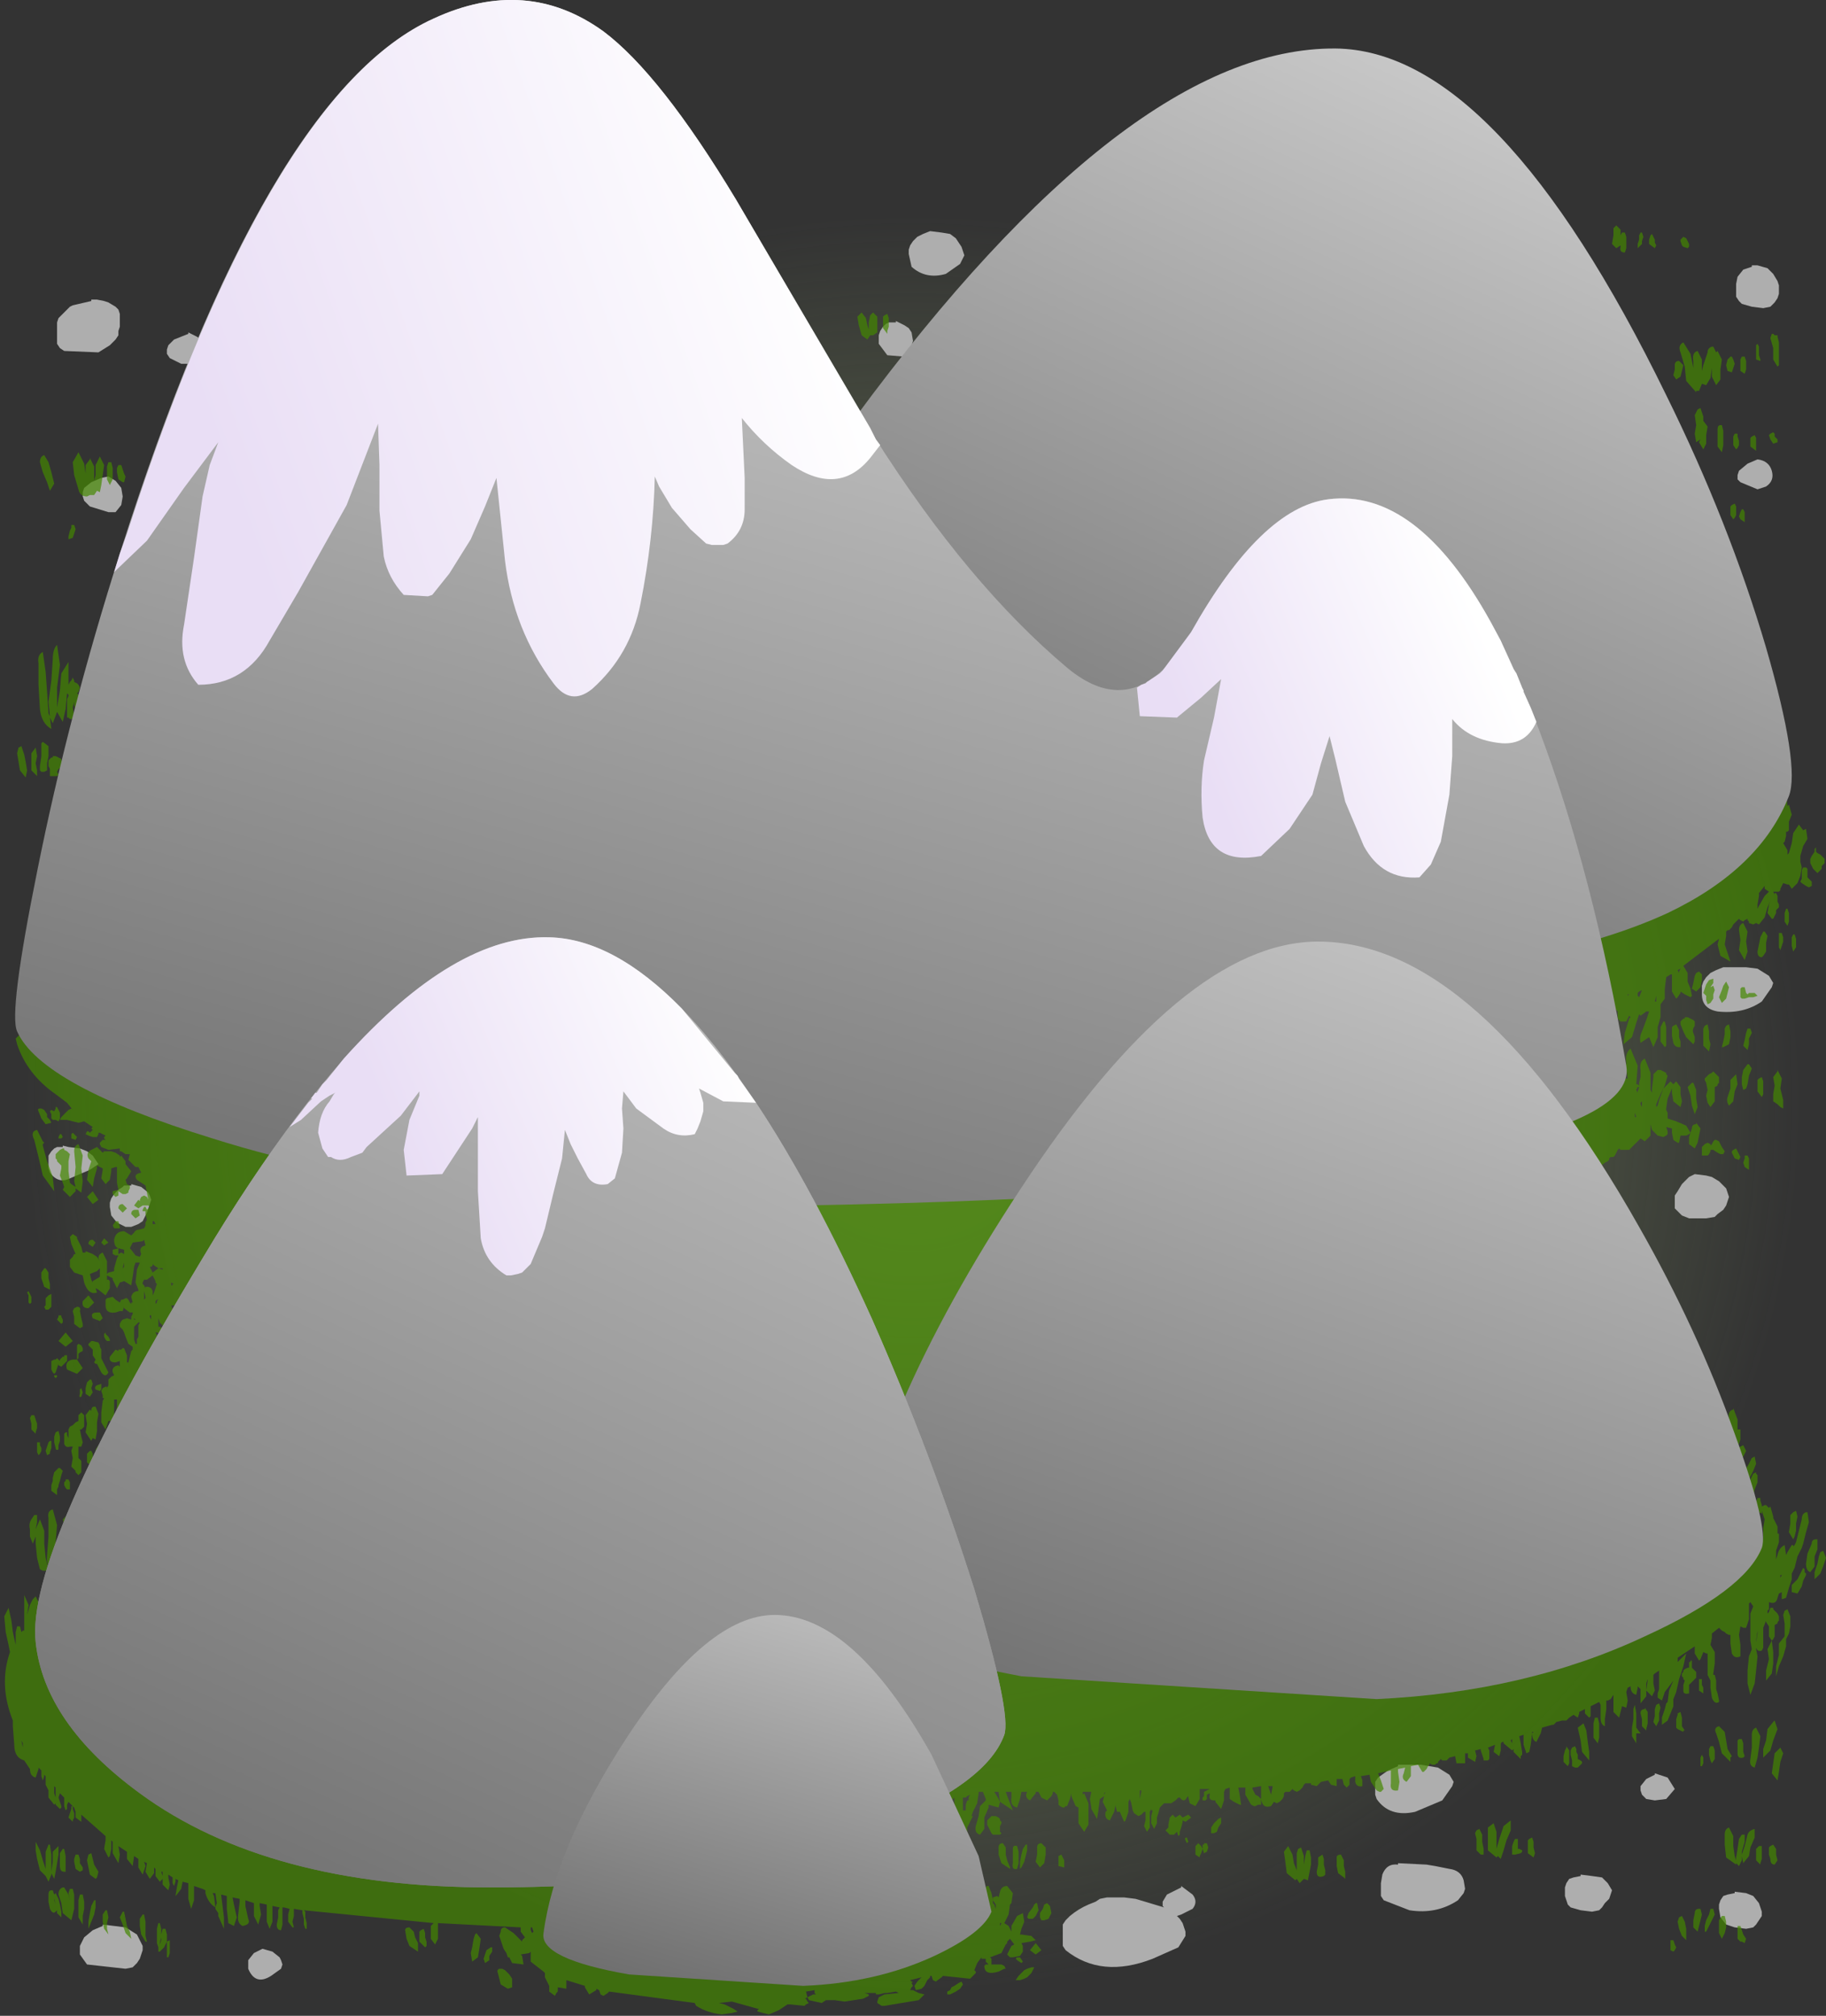<?xml version="1.0" encoding="UTF-8" standalone="no"?>
<svg xmlns:xlink="http://www.w3.org/1999/xlink" height="70.65px" width="64.0px" xmlns="http://www.w3.org/2000/svg">
  <rect width="100%" height="100%" fill="#333333" stroke="none"/>
  <g transform="matrix(1.0, 0.0, 0.0, 1.0, 0.0, 6.65)">
    <path d="M0.0 64.0 L0.0 0.0 64.0 0.0 64.0 64.0 0.0 64.0" fill="url(#gradient0)" fill-rule="evenodd" stroke="none"/>
    <path d="M61.4 2.65 L61.6 2.65 61.95 2.75 62.15 2.95 62.3 3.2 62.35 3.35 62.35 3.5 62.35 3.65 62.3 3.8 62.2 3.95 62.1 4.05 62.05 4.1 61.8 4.15 61.4 4.1 61.05 4.0 60.95 3.9 60.85 3.75 60.85 3.6 60.85 3.3 60.9 3.05 61.1 2.8 61.4 2.7 61.4 2.65 M61.6 9.45 Q62.0 9.5 62.1 9.85 62.2 10.2 61.9 10.4 L61.6 10.5 61.0 10.25 60.9 10.15 60.9 10.0 60.95 9.85 61.25 9.6 61.6 9.45 M59.65 28.05 L59.65 27.9 59.7 27.75 59.8 27.6 59.95 27.45 60.15 27.35 60.4 27.25 61.2 27.25 61.6 27.3 62.0 27.55 62.15 27.8 62.1 27.95 61.75 28.45 Q61.1 28.9 60.2 28.8 59.65 28.7 59.65 28.2 L59.65 28.05 M60.0 34.6 L60.25 34.75 60.5 35.0 60.6 35.3 60.55 35.45 60.5 35.6 60.4 35.75 60.2 35.9 60.1 36.0 59.8 36.05 59.2 36.05 58.95 35.95 58.7 35.7 58.7 35.4 58.7 35.25 58.8 35.1 58.95 34.85 59.2 34.6 59.4 34.5 59.8 34.55 60.0 34.6 M33.15 2.95 Q32.45 3.15 31.95 2.7 L31.85 2.25 31.85 2.1 31.9 1.95 32.0 1.8 32.15 1.65 32.35 1.55 32.6 1.45 33.0 1.5 33.3 1.55 33.5 1.7 33.7 2.0 33.8 2.3 33.65 2.6 33.15 2.95 M31.4 4.65 L31.4 4.6 31.7 4.75 31.85 4.85 31.95 5.0 32.0 5.3 31.95 5.45 31.9 5.6 31.7 5.85 31.1 5.8 30.8 5.4 30.8 5.25 30.8 5.1 30.85 4.95 30.95 4.8 31.05 4.7 31.15 4.65 31.4 4.65 M5.85 5.75 L5.85 5.6 5.9 5.45 6.1 5.25 6.6 5.05 6.6 5.0 6.9 5.15 7.05 5.25 7.15 5.4 7.15 5.7 7.1 5.85 7.05 6.0 6.85 6.1 6.35 6.1 5.95 5.9 5.85 5.75 M2.2 4.35 L2.35 4.2 2.45 4.1 2.55 4.05 3.2 3.9 3.2 3.85 3.4 3.85 3.65 3.9 3.8 3.95 4.05 4.1 4.15 4.2 4.2 4.35 4.2 4.5 4.2 4.65 4.2 4.8 4.15 4.95 4.15 5.1 4.05 5.25 3.85 5.45 3.45 5.7 2.25 5.65 2.1 5.55 2.0 5.4 2.0 5.25 2.0 5.1 2.0 4.95 2.0 4.8 2.0 4.65 2.05 4.5 2.2 4.35 M4.3 10.75 L4.25 11.05 4.05 11.3 3.8 11.3 3.15 11.1 2.95 10.9 2.9 10.75 2.9 10.6 2.95 10.45 3.2 10.25 3.55 10.1 3.8 10.05 4.05 10.2 4.25 10.45 4.3 10.75 M3.05 33.7 L3.25 33.85 3.45 34.15 3.15 34.35 2.45 34.65 Q2.05 34.85 1.75 34.45 L1.7 34.3 1.7 34.15 1.7 34.0 1.7 33.85 1.8 33.7 1.9 33.6 2.0 33.55 2.2 33.55 2.2 33.5 2.4 33.55 2.8 33.6 3.05 33.7 M4.6 34.85 L4.95 34.95 5.2 35.15 5.25 35.25 5.3 35.4 5.25 35.55 5.15 35.85 5.0 36.15 4.85 36.25 4.6 36.35 4.4 36.35 4.1 36.2 3.9 35.95 3.85 35.65 3.85 35.5 3.9 35.35 4.0 35.2 4.15 35.05 4.3 34.95 4.35 34.9 4.6 34.9 4.6 34.85 M37.5 60.5 Q37.8 60.25 38.15 60.1 L38.4 60.0 38.55 59.9 38.8 59.85 39.4 59.85 39.8 59.9 40.3 60.05 40.8 60.2 40.75 60.15 40.75 60.0 40.9 59.75 41.4 59.5 41.4 59.45 41.8 59.75 Q42.0 60.0 41.8 60.25 L41.4 60.45 41.25 60.5 41.35 60.6 41.45 60.75 41.55 61.05 41.55 61.2 41.3 61.6 40.4 62.0 Q38.6 62.7 37.35 61.7 L37.25 61.55 37.25 61.4 37.25 61.25 37.25 60.95 37.25 60.8 37.35 60.65 37.5 60.5 M3.25 61.0 L3.6 60.85 3.6 60.8 4.4 60.9 4.8 61.15 5.0 61.55 5.0 61.7 4.95 61.85 4.9 62.0 4.8 62.15 4.7 62.25 4.65 62.3 4.4 62.35 3.05 62.2 2.8 61.85 2.8 61.7 2.8 61.55 2.95 61.25 3.25 61.0 M9.55 61.75 L9.8 61.95 9.85 62.05 9.9 62.2 9.85 62.35 9.5 62.6 Q8.95 62.95 8.7 62.35 L8.7 62.05 8.9 61.8 9.2 61.65 9.55 61.75 M61.65 60.05 L61.75 60.35 61.75 60.5 61.65 60.65 61.55 60.8 61.45 60.9 61.2 60.95 60.8 60.9 60.5 60.8 60.3 60.55 60.25 60.25 60.25 60.1 60.3 59.95 60.4 59.8 60.55 59.75 60.8 59.7 60.8 59.65 61.2 59.7 61.45 59.8 61.65 60.05 M58.45 55.65 L58.7 56.05 58.4 56.4 58.0 56.45 57.7 56.4 57.55 56.25 57.5 56.1 57.5 55.95 57.7 55.7 58.0 55.55 58.0 55.5 58.45 55.65 M50.9 55.95 L50.55 56.45 49.6 56.85 Q48.7 57.05 48.25 56.4 L48.2 56.25 48.2 56.1 48.2 55.95 48.2 55.8 48.3 55.65 48.65 55.4 49.0 55.25 49.0 55.2 49.8 55.2 50.4 55.3 50.8 55.55 50.95 55.8 50.9 55.95 M51.3 59.25 L51.35 59.55 51.3 59.7 51.1 59.95 Q50.35 60.45 49.4 60.3 L48.5 59.95 48.4 59.8 48.4 59.65 48.4 59.5 48.4 59.35 48.45 59.05 Q48.6 58.65 49.0 58.7 L49.0 58.65 50.0 58.7 50.3 58.75 50.8 58.85 Q51.2 58.9 51.3 59.25 M55.4 59.1 L55.4 59.05 55.8 59.1 56.15 59.15 56.35 59.35 56.5 59.6 56.45 59.75 56.4 59.9 56.25 60.05 56.15 60.2 56.05 60.3 55.8 60.35 55.4 60.3 55.05 60.2 54.95 60.1 54.85 59.8 54.85 59.65 54.85 59.5 54.9 59.35 55.0 59.2 55.15 59.15 55.4 59.1" fill="#aeaeae" fill-rule="evenodd" stroke="none"/>
    <path d="M61.2 6.15 L61.2 6.3 61.15 6.45 61.0 6.35 61.0 6.15 61.0 5.95 61.05 5.85 61.15 5.85 61.2 6.0 61.2 6.15 M60.8 6.1 L60.75 6.25 60.7 6.4 60.55 6.35 60.5 6.15 60.55 5.95 60.65 5.85 60.7 5.85 60.75 5.95 60.8 6.1 M61.65 5.65 L61.65 5.8 61.7 5.95 61.7 6.0 61.55 5.95 61.55 5.75 61.55 5.6 61.55 5.45 61.6 5.4 61.65 5.5 61.65 5.65 M62.15 5.05 L62.2 5.1 62.3 5.1 62.3 5.15 62.35 5.35 62.35 5.6 62.35 5.85 62.35 6.15 62.3 6.2 62.15 5.95 62.15 5.55 62.05 5.2 62.1 5.05 62.15 5.05 M61.35 8.7 L61.4 8.65 61.5 8.6 61.55 8.7 61.55 8.85 61.55 8.95 61.55 9.05 61.55 9.15 61.35 9.0 61.35 8.85 61.35 8.7 M60.8 8.55 L60.9 8.55 60.9 8.65 60.95 8.8 60.95 8.95 60.9 9.05 60.85 9.1 60.75 8.95 60.75 8.8 60.75 8.65 60.8 8.55 M62.05 8.75 L62.0 8.6 62.05 8.55 62.15 8.5 62.2 8.55 62.2 8.65 62.25 8.7 62.3 8.75 62.3 8.85 62.15 8.9 62.05 8.75 M60.85 11.1 L60.85 11.25 60.85 11.4 60.8 11.5 60.75 11.55 60.65 11.4 60.65 11.25 60.65 11.1 60.7 11.05 60.8 11.0 60.85 11.1 M61.0 11.3 L61.05 11.2 61.1 11.2 61.15 11.3 61.15 11.4 61.15 11.5 61.15 11.6 61.15 11.65 61.0 11.55 60.95 11.45 61.0 11.3 M62.7 21.55 L62.8 21.9 62.7 22.15 62.7 22.2 62.7 22.45 62.65 22.5 62.6 22.5 62.6 22.65 62.55 22.85 62.5 22.9 62.65 23.15 62.65 23.3 62.7 23.25 62.8 22.9 62.85 22.55 63.05 22.25 63.2 22.45 63.3 22.4 63.35 22.75 63.2 23.0 63.1 23.35 63.1 23.55 63.15 23.75 63.1 24.05 63.0 24.3 62.8 24.5 62.7 24.35 62.65 24.35 62.5 24.3 62.45 24.4 62.4 24.5 62.4 24.55 62.35 24.6 62.2 24.6 62.15 24.6 62.2 24.7 62.2 24.65 62.25 24.65 62.3 24.75 62.3 24.85 62.3 24.95 62.35 25.05 62.35 25.15 62.25 25.25 62.25 25.35 62.2 25.45 62.15 25.55 62.1 25.55 61.95 25.35 62.0 25.05 62.05 24.9 61.95 25.15 61.85 25.5 61.65 25.75 61.55 25.7 61.45 25.75 61.3 25.7 61.3 25.65 61.25 25.6 61.25 25.55 61.15 25.6 61.1 25.65 61.0 25.6 60.95 25.55 60.75 25.75 60.7 25.85 60.6 25.95 60.55 25.95 60.5 26.0 60.5 26.15 60.45 26.45 60.55 26.75 60.65 27.05 60.3 26.85 60.2 26.45 60.25 26.25 59.0 27.2 59.15 27.45 59.15 27.75 59.25 28.0 59.3 28.25 59.25 28.3 59.15 28.25 59.05 28.2 58.9 28.1 58.9 28.15 58.8 28.3 58.75 28.35 58.6 28.1 58.6 27.8 58.6 27.5 58.55 27.5 58.4 27.6 58.35 28.0 58.35 28.35 58.2 28.55 58.2 28.7 58.2 29.0 58.1 29.35 58.1 29.7 57.95 30.05 57.8 29.7 57.5 29.9 Q57.45 29.7 57.55 29.5 L57.7 29.1 57.8 28.8 57.7 28.8 57.5 28.95 57.45 28.9 57.35 29.2 57.2 29.7 56.9 29.95 56.95 29.55 57.1 29.05 57.15 29.0 57.1 28.95 57.0 29.15 56.9 29.15 56.8 29.15 56.75 29.1 56.7 29.05 56.7 28.8 56.45 28.55 56.45 28.35 53.95 28.2 Q53.1 28.0 53.5 27.2 53.65 26.9 53.9 26.75 54.5 25.0 57.1 24.8 59.35 24.65 60.45 23.15 L61.4 21.35 Q61.55 20.9 62.05 20.85 L62.3 20.95 62.5 21.05 62.6 21.1 62.65 21.6 62.7 21.55 M61.85 24.5 L61.85 24.45 61.85 24.4 61.65 24.65 61.65 24.75 61.6 25.05 61.6 25.2 61.65 25.1 61.85 24.75 62.0 24.6 61.85 24.5 M63.2 23.75 L63.3 23.75 63.35 23.8 63.35 23.9 63.35 24.0 63.35 24.1 63.4 24.15 63.45 24.2 63.5 24.25 63.5 24.35 63.5 24.4 63.4 24.45 63.3 24.4 63.15 24.3 63.1 24.25 63.15 24.15 63.15 24.0 63.15 23.85 63.2 23.75 M63.65 23.2 L63.7 23.25 63.8 23.3 63.9 23.4 63.95 23.45 63.95 23.6 63.85 23.7 63.85 23.8 63.7 23.95 63.55 23.8 63.5 23.7 63.45 23.6 63.45 23.45 63.5 23.35 63.6 23.2 63.6 23.1 63.65 23.05 63.65 23.15 63.65 23.2 M59.0 1.65 L59.1 1.7 59.15 1.8 59.2 1.9 59.2 2.0 59.15 2.05 59.0 2.0 58.95 1.95 58.9 1.8 58.9 1.75 58.95 1.7 59.0 1.65 M57.55 1.5 L57.6 1.65 57.55 1.8 57.55 1.9 57.45 2.0 57.4 2.05 57.4 1.9 57.45 1.75 57.45 1.6 57.5 1.5 57.55 1.5 M56.65 1.25 L56.8 1.4 56.8 1.6 56.85 1.5 56.95 1.5 57.0 1.65 57.0 1.85 57.0 2.05 56.95 2.2 Q56.75 2.2 56.8 2.0 L56.8 1.95 56.65 2.05 56.5 1.9 56.55 1.6 56.55 1.35 56.65 1.25 M58.0 1.75 L58.0 1.85 58.05 1.95 58.0 2.05 57.8 1.9 57.8 1.75 57.85 1.6 57.9 1.55 57.95 1.65 58.0 1.75 M59.25 5.75 L59.35 6.25 59.35 6.0 Q59.3 5.7 59.5 5.65 L59.65 5.95 59.65 6.35 59.7 6.15 59.85 5.7 Q59.85 5.55 60.0 5.5 L60.05 5.5 60.15 5.7 60.2 5.65 60.35 5.95 60.3 6.3 60.3 6.65 60.15 6.85 60.0 6.55 60.0 6.25 59.95 6.6 59.8 6.85 59.65 6.8 59.55 7.05 59.45 7.05 59.45 7.1 59.1 6.7 59.05 6.2 58.9 5.7 Q58.8 5.45 59.0 5.35 L59.25 5.75 M58.85 6.0 L59.0 6.15 58.95 6.35 58.9 6.55 58.75 6.65 58.65 6.5 58.7 6.3 58.7 6.15 Q58.7 6.0 58.85 6.0 M59.6 7.65 L59.7 7.95 59.7 8.1 59.85 8.3 59.8 8.6 59.8 8.9 59.7 9.1 59.55 8.85 59.6 8.75 59.45 8.85 59.4 8.55 59.45 8.25 59.4 7.9 59.5 7.7 59.6 7.65 M60.4 8.45 L60.4 8.7 60.4 8.95 60.35 9.2 60.2 9.0 60.2 8.7 60.2 8.4 Q60.2 8.25 60.3 8.25 L60.35 8.25 60.4 8.45 M58.85 27.4 L58.9 27.3 58.8 27.35 58.85 27.45 58.85 27.4 M59.4 27.55 L59.45 27.45 59.55 27.4 59.65 27.5 59.65 27.7 59.6 27.95 59.5 28.05 59.45 28.1 59.3 28.0 59.35 27.8 59.4 27.55 M60.05 27.8 L59.95 27.95 60.05 27.9 60.1 28.05 60.05 28.2 60.05 28.35 59.95 28.5 59.85 28.55 59.8 28.4 59.8 28.25 59.7 28.15 59.75 28.0 59.8 27.85 59.9 27.7 60.05 27.65 60.05 27.8 M58.05 28.45 L58.05 28.25 58.0 28.45 58.05 28.45 M57.4 28.15 L57.4 28.25 57.45 28.3 57.55 28.05 57.45 28.1 57.4 28.15 M57.05 28.2 L57.05 28.25 57.1 28.2 57.05 28.2 M59.25 33.05 L59.2 33.1 59.1 33.15 59.0 33.15 58.9 33.15 58.85 33.4 58.8 33.4 58.65 33.3 58.6 33.05 58.6 32.9 58.4 32.85 58.45 33.0 58.45 33.1 58.4 33.15 58.3 33.2 58.1 33.15 58.0 33.05 57.9 32.95 57.85 32.75 57.85 32.85 57.85 33.15 57.65 33.35 57.5 33.25 57.2 33.55 57.1 33.65 57.0 33.65 56.9 33.65 56.8 33.65 56.75 33.6 56.7 33.65 56.6 33.85 56.55 33.9 56.45 33.9 56.4 33.95 56.4 34.0 56.35 34.05 56.25 34.1 Q54.85 35.25 53.45 34.55 52.85 34.25 53.4 33.85 L55.55 31.55 Q55.85 31.05 56.5 31.0 L56.75 31.05 56.95 31.15 57.05 31.15 57.0 30.8 56.95 30.75 56.95 30.65 57.0 30.65 57.0 30.6 Q56.95 30.25 57.15 30.1 L57.4 30.7 57.35 31.35 57.4 31.35 57.45 31.4 57.45 31.3 57.5 31.1 57.5 30.85 Q57.45 30.55 57.65 30.45 L57.85 30.95 57.85 31.55 57.9 31.65 57.9 31.5 57.95 31.1 57.95 31.0 58.0 30.95 58.05 30.9 58.1 30.85 58.2 30.85 58.3 30.9 58.4 30.95 58.4 31.0 58.45 31.05 58.35 31.4 58.2 31.7 58.05 32.05 58.05 32.15 58.1 32.1 58.15 31.9 58.3 31.5 58.55 31.25 58.65 31.35 58.75 31.25 58.9 31.45 58.9 31.7 58.95 31.95 58.9 32.15 58.65 31.95 58.6 31.65 58.6 31.5 58.45 31.85 58.4 32.2 58.4 32.25 58.45 32.35 58.45 32.5 58.45 32.55 58.75 32.65 59.1 32.8 59.25 33.05 59.3 32.9 Q59.3 32.75 59.45 32.75 L59.45 32.7 59.6 32.9 59.55 33.15 59.5 33.4 59.4 33.6 59.2 33.45 59.2 33.2 59.25 33.05 M58.2 29.6 L58.2 29.35 58.3 29.15 58.35 29.15 58.4 29.35 58.4 29.6 58.4 29.8 58.4 30.0 58.35 30.05 58.2 29.85 58.2 29.6 M60.55 28.15 L60.5 28.35 60.35 28.5 60.25 28.3 60.35 28.05 60.4 27.9 60.5 27.75 60.6 27.95 60.55 28.15 M59.85 29.25 L59.9 29.5 59.9 29.75 59.95 29.95 59.9 30.2 59.7 30.0 59.7 29.7 59.7 29.4 59.75 29.3 59.85 29.25 M60.6 29.25 L60.65 29.5 60.65 29.7 60.6 29.95 60.4 30.05 60.35 30.05 60.4 29.85 60.45 29.6 60.45 29.4 60.5 29.3 60.6 29.25 M58.65 29.3 L58.75 29.25 58.85 29.45 58.85 29.7 58.9 29.85 58.9 30.05 58.85 30.05 Q58.7 30.05 58.65 29.9 L58.6 29.65 58.6 29.35 58.65 29.3 M59.15 29.0 L59.25 29.05 59.35 29.1 59.4 29.15 59.4 29.3 Q59.3 29.45 59.35 29.55 L59.4 29.7 59.4 29.85 59.35 29.95 59.25 29.85 59.1 29.7 59.0 29.5 58.9 29.25 58.9 29.15 58.95 29.1 59.0 29.05 59.05 29.05 59.05 29.0 59.15 29.0 M60.25 31.1 L60.25 31.3 60.2 31.35 60.2 31.4 60.1 31.45 60.1 31.55 60.1 31.7 60.1 31.85 60.1 31.95 59.95 32.15 59.85 32.0 59.8 31.75 59.85 31.55 59.8 31.3 59.75 31.2 59.75 31.15 59.8 31.1 59.9 31.0 60.0 30.95 60.05 30.9 60.15 31.0 60.25 31.1 M60.65 31.2 L60.85 31.0 60.9 31.35 60.8 31.6 60.75 31.95 60.6 32.1 Q60.5 31.95 60.55 31.8 L60.65 31.5 60.65 31.2 M59.35 31.3 L59.45 31.55 59.45 31.85 59.5 32.15 59.4 32.4 59.3 32.1 59.25 31.75 59.15 31.45 59.3 31.3 59.35 31.3 M59.95 33.45 L59.95 33.5 60.0 33.45 60.05 33.35 60.1 33.3 60.15 33.3 60.25 33.35 60.35 33.55 60.45 33.7 60.4 33.8 60.3 33.8 60.2 33.75 60.05 33.65 59.95 33.65 59.95 33.7 59.9 33.8 59.85 33.85 59.75 33.85 59.65 33.85 59.65 33.75 59.65 33.65 59.65 33.55 59.75 33.45 59.85 33.4 59.95 33.45 M60.7 33.7 L60.75 33.65 60.85 33.6 60.9 33.7 60.95 33.8 61.0 33.9 60.95 34.0 60.8 33.95 60.7 33.75 60.7 33.7 M57.45 31.45 L57.4 31.45 57.35 31.55 57.4 31.65 57.4 31.6 57.45 31.45 M57.3 32.35 L57.3 32.5 57.35 32.5 57.3 32.35 M57.5 32.0 L57.5 32.05 57.55 32.15 57.55 32.1 57.55 31.95 57.5 32.0 M60.75 44.7 L60.6 44.65 60.6 44.35 60.65 44.3 60.55 44.35 Q60.4 44.25 60.5 44.0 L60.6 43.5 60.6 43.05 Q60.55 42.8 60.75 42.75 L60.75 42.7 60.9 43.1 60.9 43.5 60.9 43.45 61.0 43.45 61.0 43.8 60.9 44.1 61.1 44.0 61.2 44.2 61.05 44.5 60.95 44.8 60.75 45.0 60.7 44.7 60.75 44.7 M62.7 25.35 L62.7 25.5 62.7 25.65 62.65 25.8 62.55 25.65 62.55 25.5 62.55 25.35 62.6 25.2 62.65 25.2 62.7 25.35 M62.45 26.05 L62.5 26.2 62.5 26.35 62.45 26.5 62.4 26.65 62.35 26.55 62.35 26.35 62.35 26.2 62.35 26.05 62.45 26.05 M62.9 26.1 L62.95 26.25 62.95 26.4 62.95 26.55 62.85 26.7 62.8 26.5 62.8 26.35 62.8 26.2 62.85 26.1 62.9 26.1 M61.25 26.0 L61.2 26.35 61.25 26.7 61.15 27.0 60.95 26.65 61.0 26.3 60.95 25.95 Q60.95 25.75 61.1 25.7 L61.25 26.0 M61.8 26.0 L61.85 26.0 61.95 26.15 61.9 26.4 61.9 26.7 61.8 26.85 61.75 26.9 Q61.6 26.9 61.6 26.7 L61.65 26.45 61.7 26.2 61.8 26.0 M61.45 28.3 L61.3 28.3 61.15 28.35 61.05 28.35 61.0 28.3 61.0 28.2 61.0 28.1 61.0 28.0 61.05 27.95 61.15 27.95 61.2 28.15 61.25 28.2 61.3 28.15 61.5 28.15 61.6 28.25 61.45 28.3 M61.25 30.15 L61.1 30.0 61.15 29.8 61.2 29.55 61.25 29.4 61.35 29.4 61.4 29.55 61.3 29.75 61.3 29.95 61.25 30.15 M61.3 30.65 L61.4 30.8 61.3 31.05 61.25 31.35 61.2 31.5 61.1 31.55 61.05 31.35 61.05 31.1 61.1 30.85 61.25 30.65 61.3 30.65 M62.3 30.85 L62.45 31.15 62.4 31.5 62.5 31.9 62.5 32.2 62.4 32.15 62.35 32.1 62.3 32.05 62.15 31.95 62.15 31.7 62.2 31.4 62.15 31.1 62.3 30.9 62.3 30.85 M61.8 31.25 L61.8 31.4 61.8 31.55 61.8 31.7 61.75 31.8 61.6 31.6 61.6 31.4 61.6 31.2 61.65 31.15 61.75 31.1 61.8 31.25 M61.25 33.85 L61.3 33.95 61.3 34.05 61.3 34.15 61.3 34.25 61.3 34.35 61.15 34.25 61.1 34.1 61.15 33.95 61.15 33.85 61.25 33.85 M2.55 56.65 L2.4 56.5 2.35 56.6 2.35 56.75 2.3 56.8 2.25 56.65 2.25 56.45 2.25 56.35 2.1 56.2 2.05 56.35 2.1 56.5 2.15 56.65 2.15 56.7 2.1 56.75 2.05 56.7 1.95 56.6 1.95 56.55 1.9 56.6 1.7 56.35 1.7 56.1 1.6 55.9 1.6 55.7 1.6 55.6 1.55 55.55 1.55 55.6 1.5 55.75 1.45 55.6 1.45 55.4 1.35 55.3 1.35 55.35 1.25 55.65 Q1.05 55.6 1.05 55.35 L0.85 55.05 Q0.5 54.95 0.5 54.5 L0.45 53.85 0.45 53.65 Q-0.05 52.4 0.35 51.25 L0.3 51.0 0.2 50.55 0.15 50.0 0.3 49.7 0.4 50.15 0.45 50.55 0.55 51.0 0.55 50.85 0.55 50.55 0.6 50.35 0.7 50.35 0.75 50.55 0.8 50.5 0.85 50.5 0.85 49.85 0.85 49.25 1.0 49.6 0.95 49.95 1.05 49.6 1.15 49.4 1.25 49.3 1.4 49.6 1.4 49.95 1.35 50.3 1.3 50.45 2.8 53.9 Q3.35 55.15 4.55 55.8 8.85 58.15 13.75 58.75 22.15 59.85 29.2 55.8 L32.1 54.15 32.45 54.0 32.35 53.9 32.3 53.8 32.2 53.6 32.15 53.3 32.25 53.0 32.25 52.9 Q31.05 51.55 32.85 51.25 L36.35 50.75 Q43.25 50.0 49.75 51.5 L50.0 51.8 Q52.6 51.6 55.05 50.35 L58.7 48.05 Q59.85 47.2 61.1 46.8 L61.8 47.3 61.8 46.9 61.85 46.6 61.75 46.3 61.75 46.4 61.55 46.3 61.55 46.15 61.55 46.0 61.6 45.85 61.7 45.85 61.7 45.95 61.75 46.1 61.75 46.15 61.85 46.1 61.9 46.1 62.0 46.2 62.05 46.15 62.15 46.5 62.15 46.6 62.15 46.55 62.3 46.85 62.3 47.1 62.35 47.1 62.35 47.4 62.25 47.7 62.25 48.0 62.25 47.95 62.25 48.0 62.3 47.85 Q62.35 47.6 62.55 47.5 L62.6 47.85 62.65 47.75 62.8 47.5 62.85 47.5 62.85 47.55 62.9 47.5 62.95 47.4 63.05 47.0 63.15 46.6 Q63.15 46.4 63.3 46.35 L63.35 46.35 63.4 46.7 63.3 47.05 63.2 47.45 63.15 47.6 63.1 47.7 63.0 47.9 62.9 48.3 62.8 48.5 62.8 48.7 62.7 49.0 62.6 49.35 62.45 49.4 62.45 49.15 62.35 49.2 62.3 49.35 Q62.25 49.6 62.0 49.5 L62.0 49.75 61.95 49.8 61.95 49.9 62.0 49.85 62.05 49.7 62.15 49.7 62.15 49.75 62.25 49.85 62.3 49.9 62.35 50.0 62.35 50.15 62.3 50.2 62.3 50.25 62.2 50.3 62.2 50.4 62.2 50.45 62.2 50.55 62.2 50.7 62.15 50.8 62.1 50.85 62.15 51.25 62.15 51.65 62.1 52.0 61.9 52.25 61.9 51.9 62.0 51.5 61.95 51.15 62.1 50.85 62.0 50.7 62.0 50.55 62.0 50.35 61.9 50.2 61.9 50.15 61.8 50.4 61.8 50.75 61.8 51.1 61.75 51.2 Q61.6 51.25 61.55 51.1 L61.55 51.15 61.6 51.4 61.55 51.9 61.5 52.35 61.35 52.75 61.25 52.35 61.25 51.9 61.3 51.4 61.4 51.15 61.35 50.85 61.35 50.4 61.35 49.9 61.45 49.65 61.35 49.5 61.3 49.55 61.3 49.75 61.3 50.1 61.2 50.4 61.1 50.4 61.0 50.35 60.95 50.65 61.0 51.0 61.0 51.4 Q60.8 51.5 60.7 51.3 L60.65 50.95 60.65 50.9 60.65 50.65 60.6 50.65 60.5 50.6 60.45 50.55 60.35 50.5 60.25 50.4 60.0 50.6 60.0 50.75 59.95 51.0 60.1 51.25 60.1 51.65 60.05 52.0 60.05 52.05 60.1 52.05 60.15 52.25 60.15 52.55 60.2 52.7 60.25 52.95 60.25 53.0 Q60.1 53.1 60.0 52.85 L59.95 52.5 59.95 52.25 59.85 52.05 59.85 51.6 59.85 51.3 59.8 51.3 59.7 51.25 59.6 51.5 59.55 51.55 59.4 51.3 59.4 51.05 58.8 51.45 58.8 51.6 59.1 51.3 59.0 51.75 58.85 52.2 58.75 52.65 58.65 52.9 58.65 53.15 58.55 53.4 58.45 53.65 58.25 53.8 58.25 53.55 58.35 53.25 58.4 53.05 58.45 53.0 58.5 52.6 58.65 52.25 58.5 52.45 58.35 52.65 58.25 52.95 58.1 52.85 58.1 52.7 58.15 52.55 58.15 52.2 58.15 52.15 58.15 51.9 58.0 52.0 57.95 52.05 57.95 52.35 58.0 52.6 57.9 52.8 57.7 52.6 57.7 52.8 57.5 53.05 57.5 52.7 57.5 52.55 57.4 52.45 57.4 52.5 57.35 52.75 Q57.15 52.7 57.15 52.45 L57.05 52.5 57.0 52.65 57.05 52.95 57.0 53.2 56.85 53.15 56.8 53.35 56.75 53.55 56.55 53.35 56.55 53.05 56.55 52.75 56.45 52.9 56.35 52.95 56.3 52.95 56.3 53.0 56.3 53.25 56.25 53.6 56.25 53.85 Q56.1 53.8 56.1 53.55 L56.1 53.2 56.1 53.1 56.05 53.0 55.75 53.15 55.75 53.3 55.75 53.5 55.7 53.55 55.55 53.4 55.55 53.25 55.35 53.35 55.35 53.4 55.3 53.55 55.15 53.45 55.0 53.55 54.9 53.65 54.75 53.65 54.55 53.7 54.5 53.75 54.45 53.8 54.4 53.8 54.05 53.9 54.0 54.1 53.85 54.4 Q53.7 54.35 53.7 54.1 L53.65 54.5 53.6 54.75 53.5 54.8 53.4 54.5 53.4 54.15 53.25 54.2 53.3 54.45 53.35 54.75 53.35 54.85 53.3 54.9 53.3 55.0 53.05 54.75 53.05 54.65 53.0 54.7 52.7 54.45 52.7 54.4 52.65 54.4 52.6 54.45 52.6 54.5 52.6 54.7 52.55 54.9 52.35 54.75 52.4 54.5 52.15 54.6 52.2 54.7 52.2 54.95 52.2 55.0 52.15 55.05 52.1 55.05 52.0 55.05 52.0 55.0 51.9 54.7 51.9 54.65 51.7 54.7 51.75 54.9 51.7 55.1 51.45 54.95 51.45 54.8 51.35 54.8 51.35 54.9 51.35 55.15 51.05 55.15 51.0 54.9 50.8 54.95 50.75 55.0 50.7 55.05 50.55 55.05 50.5 55.0 50.45 55.05 50.4 55.1 50.4 55.15 50.35 55.15 50.3 55.2 50.2 55.2 50.1 55.15 50.1 55.2 50.05 55.25 50.0 55.35 49.95 55.4 49.9 55.45 49.85 55.45 49.7 55.2 49.45 55.25 49.45 55.6 49.3 55.8 Q49.1 55.7 49.2 55.5 L49.25 55.3 49.0 55.35 49.0 55.45 49.05 55.8 49.0 56.1 Q48.7 56.15 48.75 55.85 L48.75 55.45 48.75 55.4 48.3 55.5 48.4 55.75 48.5 56.05 48.4 56.15 48.35 56.15 48.25 56.1 48.05 55.8 48.0 55.55 47.7 55.6 47.75 55.75 47.75 55.95 Q47.55 56.0 47.5 55.8 L47.5 55.6 47.35 55.65 47.3 55.7 47.3 55.9 47.2 56.0 47.1 55.9 47.05 55.7 46.85 55.7 46.85 55.75 46.85 55.95 46.65 55.9 46.55 55.75 46.3 55.8 46.15 55.95 45.95 55.9 45.95 55.85 45.75 55.85 45.7 55.9 45.65 56.0 45.55 56.1 45.45 56.15 45.35 56.1 45.3 56.05 45.25 56.1 45.2 56.15 45.15 56.15 45.05 56.15 45.0 56.2 45.0 56.3 44.95 56.4 44.85 56.5 44.75 56.55 44.65 56.5 44.55 56.65 Q44.25 56.75 44.2 56.4 L44.2 56.5 44.2 56.6 44.1 56.6 44.0 56.65 43.95 56.65 43.85 56.6 43.65 56.25 43.65 56.0 43.4 56.0 43.45 56.25 43.5 56.6 43.45 56.6 43.35 56.55 43.25 56.5 43.1 56.4 43.1 56.15 43.1 56.0 42.95 56.05 42.9 56.15 42.9 56.45 42.8 56.75 42.6 56.5 42.6 56.45 42.55 56.45 Q42.35 56.45 42.4 56.25 L42.4 56.2 42.3 56.25 42.3 56.4 42.25 56.45 42.15 56.45 42.15 56.35 42.2 56.3 42.2 56.15 42.3 56.1 42.4 56.05 42.05 56.05 42.05 56.1 42.05 56.4 41.9 56.65 41.7 56.55 41.65 56.35 41.65 56.3 41.6 56.35 Q41.5 56.55 41.35 56.35 L41.3 56.35 41.2 56.45 41.05 56.55 40.8 56.55 40.75 56.6 40.7 56.65 40.65 56.7 40.6 56.9 40.55 57.05 40.55 57.25 40.45 57.45 40.35 57.25 40.35 57.0 40.4 56.8 40.35 56.8 40.35 56.75 40.3 56.85 40.3 57.0 40.3 57.2 40.3 57.4 40.2 57.55 40.1 57.35 40.15 57.15 40.15 56.95 40.15 56.85 40.1 56.85 40.0 56.95 39.9 57.0 39.75 56.9 39.7 56.8 39.65 56.55 39.6 56.4 39.55 56.5 39.55 56.85 39.45 57.15 39.4 57.2 39.25 56.85 39.15 56.85 39.1 56.65 39.1 56.6 39.05 56.85 38.9 57.15 Q38.7 57.1 38.75 56.85 L38.8 56.8 38.65 56.5 38.7 56.3 38.55 56.4 38.5 56.75 38.5 56.8 38.45 57.1 38.25 56.75 38.25 56.7 38.2 56.4 38.25 56.15 37.95 56.15 37.95 56.25 38.0 56.2 38.15 56.55 38.15 56.9 38.15 57.3 38.0 57.55 37.8 57.25 37.8 57.05 37.8 56.7 37.7 56.65 37.55 56.3 37.55 56.15 37.55 56.2 37.5 56.4 37.4 56.65 37.35 56.65 37.3 56.7 37.25 56.7 37.15 56.65 37.1 56.6 37.1 56.45 37.05 56.25 36.95 56.15 36.9 56.15 36.9 56.2 36.85 56.3 36.75 56.4 36.7 56.45 36.5 56.35 36.4 56.15 36.3 56.15 36.3 56.2 36.1 56.45 Q35.9 56.35 36.0 56.15 L35.8 56.15 35.75 56.4 35.65 56.7 Q35.4 56.65 35.45 56.35 L35.45 56.15 35.25 56.15 35.4 56.55 35.5 56.8 35.05 56.5 35.0 56.7 34.65 56.6 34.65 56.7 34.5 57.05 34.5 57.45 34.35 57.65 Q34.15 57.6 34.2 57.35 L34.3 57.0 34.35 56.65 34.55 56.45 34.55 56.4 34.45 56.15 34.4 56.15 34.3 56.15 34.3 56.2 34.25 56.55 34.1 56.85 34.05 57.0 34.1 57.0 34.0 57.2 33.9 57.4 33.9 57.6 33.85 57.8 33.85 57.85 33.65 57.7 33.65 57.5 33.6 57.25 33.6 57.15 Q33.45 57.15 33.45 56.95 L33.45 56.6 33.45 56.35 33.4 56.4 33.35 56.45 33.3 56.5 33.25 56.55 Q33.15 56.65 33.2 56.8 L33.25 57.15 33.2 57.65 33.3 58.15 33.3 58.25 33.4 58.45 33.35 58.75 33.25 59.1 33.1 59.3 32.95 59.05 33.0 58.75 33.05 58.5 33.0 58.5 32.85 58.75 32.8 58.75 32.8 58.8 32.8 59.0 32.7 59.25 32.65 59.25 32.5 59.1 32.5 58.85 32.5 58.6 32.6 58.5 32.6 58.4 32.65 57.95 32.7 57.55 32.55 57.45 32.55 57.4 32.5 57.35 32.5 57.3 32.5 57.2 32.5 57.1 32.45 57.0 32.45 56.95 32.4 57.1 32.35 57.45 32.2 57.7 Q31.95 57.75 32.0 57.5 L32.05 57.1 32.1 56.8 32.15 56.7 32.15 56.6 32.2 56.5 31.95 56.7 32.0 56.75 31.95 57.05 31.85 57.45 31.75 57.85 31.65 58.25 31.6 58.3 31.4 58.15 31.45 57.8 31.5 57.45 31.6 57.05 31.6 57.0 31.55 57.0 31.1 57.35 31.15 57.3 31.35 57.7 31.3 58.15 31.2 58.6 31.05 59.0 Q30.75 59.0 30.8 58.65 L30.95 58.15 30.95 57.6 31.05 57.35 30.8 57.55 30.8 57.75 30.8 57.9 30.8 58.25 30.75 58.6 30.7 58.85 30.5 58.55 30.5 58.25 30.5 58.1 30.45 57.85 30.45 57.8 30.45 57.75 30.2 57.9 30.15 58.05 30.15 58.1 30.2 58.15 30.3 58.2 30.3 58.25 30.35 58.4 30.35 58.65 30.35 58.9 30.35 59.15 30.35 59.2 30.4 59.5 30.4 59.8 30.45 60.1 30.5 60.35 30.2 60.15 30.15 59.75 30.15 59.4 30.2 59.25 30.15 59.15 30.05 58.85 29.9 58.55 29.85 58.5 29.85 58.55 29.85 58.6 29.9 58.6 29.95 58.8 29.95 58.85 29.9 58.9 29.85 59.0 29.8 59.1 29.8 59.15 29.6 59.05 29.6 59.0 29.45 58.95 29.4 59.05 29.35 59.2 29.35 59.35 29.35 59.4 29.35 59.5 29.35 59.55 29.45 59.65 29.55 59.7 29.55 59.75 29.6 59.8 29.6 59.95 29.55 60.0 29.55 60.1 29.6 60.15 29.65 60.2 29.65 60.3 29.6 60.35 29.5 60.35 29.35 60.25 29.35 60.15 29.25 60.05 29.15 60.0 29.1 59.95 29.1 59.85 29.15 59.75 29.25 59.6 29.25 59.5 29.2 59.45 29.1 59.25 29.1 59.15 29.0 59.25 28.95 59.3 28.85 59.3 28.85 59.35 28.85 59.55 28.8 59.7 28.65 59.6 28.65 59.5 28.6 59.6 28.55 59.7 28.5 59.75 28.4 59.75 28.3 59.7 28.25 59.8 28.2 59.85 28.2 59.95 28.15 60.05 28.05 60.15 28.05 60.25 28.0 60.25 27.85 60.15 27.75 60.05 27.7 59.95 27.7 59.8 27.75 59.75 27.75 59.55 27.8 59.5 27.75 59.25 27.8 59.2 27.55 59.3 27.55 59.35 27.45 59.7 27.3 59.65 27.2 59.85 27.15 59.9 27.0 59.7 27.05 59.5 26.85 59.55 26.85 59.8 26.85 60.05 26.6 59.85 26.6 59.65 26.55 59.7 26.55 59.8 26.65 60.05 26.55 60.3 Q26.3 60.35 26.25 60.05 L26.25 59.8 26.15 59.85 26.2 60.0 26.15 60.25 Q25.95 60.35 25.9 60.15 L25.85 59.95 25.75 59.95 25.75 60.05 25.75 60.2 25.65 60.35 25.6 60.35 25.5 60.25 25.55 60.05 25.6 60.0 25.35 60.1 25.35 60.15 25.2 60.35 25.05 60.15 25.0 60.2 24.9 60.5 24.7 60.35 24.6 60.35 24.5 60.4 24.45 60.35 24.4 60.35 24.35 60.35 24.15 60.4 23.55 60.55 23.5 60.6 23.4 60.55 23.0 60.65 22.95 60.85 22.7 60.95 22.75 60.7 22.5 60.7 22.6 60.95 22.55 61.3 Q22.25 61.25 22.3 60.95 L22.3 60.75 21.95 60.8 22.1 61.15 22.1 61.45 21.75 61.1 21.65 60.8 20.7 60.9 20.7 60.95 20.6 61.05 20.55 61.1 20.45 61.1 20.4 61.0 20.4 60.9 20.3 60.95 20.3 60.9 20.25 60.9 20.3 61.0 20.35 61.1 20.35 61.15 20.3 61.15 20.25 61.2 20.1 61.15 20.05 61.15 20.05 61.1 20.05 60.95 20.05 60.9 19.85 60.9 19.8 60.95 19.8 61.1 19.8 61.15 19.85 61.15 19.95 61.3 20.05 61.45 20.2 61.7 20.2 61.75 23.0 61.95 23.55 62.3 32.05 61.65 32.7 61.35 32.65 61.25 32.65 61.15 32.65 61.05 32.65 60.9 32.7 60.8 32.75 60.75 32.85 60.7 Q33.7 60.85 33.85 60.45 L33.85 60.35 33.9 60.2 34.2 59.95 34.25 59.95 34.25 59.65 Q34.3 59.5 34.4 59.55 L34.45 59.6 34.6 59.45 34.65 59.45 34.75 59.7 34.8 59.95 34.8 59.85 34.95 59.8 35.0 59.85 35.05 59.65 Q35.1 59.45 35.3 59.45 L35.5 59.7 35.45 60.05 35.4 60.1 35.35 60.45 35.2 60.75 35.35 60.85 35.45 61.05 35.45 60.85 35.65 60.5 35.85 60.4 35.9 60.7 35.8 60.95 35.75 61.15 35.8 61.15 36.15 61.2 36.3 61.35 36.1 61.4 35.8 61.45 35.85 61.55 35.85 61.75 35.75 61.9 35.5 61.95 35.4 61.95 35.3 61.85 35.35 61.75 35.45 61.55 35.55 61.5 35.4 61.3 35.3 61.4 35.3 61.45 35.25 61.5 35.1 61.8 34.7 61.95 34.75 62.0 34.75 62.1 34.75 62.15 34.75 62.2 35.0 62.2 35.1 62.2 35.2 62.25 35.25 62.35 35.2 62.35 35.0 62.45 Q34.5 62.6 34.5 62.25 L34.55 62.2 34.65 62.2 34.55 62.1 34.55 62.0 34.4 62.0 34.4 61.95 34.25 62.15 34.15 62.4 34.2 62.45 34.2 62.5 34.0 62.7 33.05 62.6 33.0 62.65 32.8 62.8 32.7 62.75 32.65 62.6 32.6 62.6 32.6 62.65 32.5 62.75 32.4 62.95 32.3 63.05 32.1 63.1 32.05 62.95 32.15 62.8 32.3 62.65 31.9 62.75 31.95 62.8 32.0 62.8 31.95 62.85 32.0 62.95 31.95 63.0 31.9 63.1 32.0 63.1 32.1 63.15 32.2 63.2 32.4 63.25 32.2 63.45 31.6 63.55 31.0 63.65 30.9 63.65 30.75 63.55 30.75 63.5 30.8 63.35 31.0 63.25 31.5 63.2 31.4 63.15 31.1 63.2 31.0 63.2 30.8 63.25 30.7 63.25 30.7 63.2 30.3 63.2 30.45 63.25 30.45 63.3 30.25 63.4 29.6 63.5 29.25 63.45 29.2 63.45 28.95 63.45 28.8 63.55 28.35 63.45 28.3 63.35 28.2 63.4 28.25 63.4 28.3 63.5 28.35 63.55 28.25 63.6 28.2 63.65 27.7 63.6 27.65 63.6 27.6 63.6 27.3 63.8 26.95 63.95 26.55 63.85 26.55 63.8 26.6 63.75 26.55 63.75 25.65 63.5 25.2 63.55 25.4 63.6 25.7 63.75 25.85 63.85 25.65 63.9 25.3 63.95 Q24.8 63.9 24.4 63.65 L24.35 63.55 21.35 63.15 21.3 63.2 21.15 63.3 21.05 63.25 21.0 63.1 20.9 63.05 20.9 63.1 20.65 63.25 20.5 63.0 20.5 62.95 19.85 62.75 19.85 62.8 19.85 62.95 19.85 63.05 19.55 63.0 19.55 63.1 19.55 63.15 19.5 63.2 19.45 63.3 19.25 63.15 19.25 62.95 19.1 62.65 19.1 62.5 19.05 62.45 18.6 62.1 18.6 62.05 18.6 61.95 18.6 61.9 18.6 61.8 18.6 61.75 18.55 61.8 18.25 61.85 18.3 61.9 18.35 62.2 17.95 62.15 17.85 61.95 17.8 61.95 17.75 61.8 17.65 61.65 17.5 61.2 17.55 61.05 Q17.55 60.9 17.7 60.9 L18.0 61.1 18.2 61.3 18.3 61.4 18.3 61.35 18.4 61.25 18.25 61.05 18.25 60.9 15.35 60.75 15.35 60.9 15.35 61.1 15.35 61.3 15.25 61.5 15.1 61.3 15.1 61.1 15.1 60.85 15.2 60.75 10.65 60.3 10.7 60.35 10.7 60.55 10.75 60.75 10.75 60.95 10.7 60.95 10.65 60.8 10.65 60.6 10.6 60.4 10.6 60.3 10.3 60.25 10.3 60.3 10.3 60.5 10.25 60.7 10.3 60.9 10.25 60.9 10.1 60.7 10.1 60.45 10.15 60.25 9.95 60.2 9.9 60.2 9.9 60.3 9.9 60.55 9.9 60.8 9.85 61.0 Q9.7 61.0 9.7 60.8 L9.75 60.55 9.75 60.3 9.8 60.2 9.55 60.15 9.55 60.2 9.55 60.45 9.55 60.7 9.45 60.95 9.35 60.7 9.35 60.4 9.35 60.15 9.35 60.1 9.1 60.05 9.1 60.15 9.15 60.45 9.05 60.8 8.9 60.5 8.9 60.1 8.9 60.05 8.6 59.95 8.6 60.15 8.7 60.6 Q8.8 60.8 8.5 60.85 8.3 60.75 8.35 60.45 L8.4 60.0 8.4 59.9 8.15 59.85 8.2 60.1 8.3 60.55 8.2 60.85 8.1 60.8 8.0 60.75 8.0 60.7 7.95 60.25 7.95 59.85 7.95 59.8 7.75 59.75 7.8 60.15 7.85 60.55 7.85 60.95 7.65 60.5 7.65 60.4 7.55 60.25 7.55 60.2 Q7.3 60.05 7.2 59.7 L7.2 59.6 7.1 59.55 6.8 59.45 6.8 59.55 6.8 59.95 6.7 60.25 6.6 59.9 6.6 59.5 6.6 59.35 6.4 59.3 6.35 59.55 6.2 59.75 6.15 59.8 6.2 59.5 6.25 59.25 6.15 59.2 6.15 59.3 6.1 59.45 6.05 59.35 6.05 59.15 5.9 59.05 5.9 59.15 5.95 59.4 5.9 59.6 5.7 59.4 5.7 59.2 5.6 59.3 5.45 59.1 5.45 58.85 5.4 58.8 5.4 59.0 5.25 59.2 5.1 58.95 5.15 58.65 5.05 58.6 5.1 58.75 5.0 59.05 4.85 58.8 4.85 58.5 4.7 58.4 4.65 58.75 4.45 58.5 4.45 58.25 4.15 58.05 4.2 58.35 4.15 58.65 3.95 58.3 3.95 57.9 3.9 57.85 3.9 57.9 3.9 58.15 3.85 58.4 3.8 58.45 3.65 58.15 3.7 57.85 3.7 57.7 2.85 56.95 2.85 57.0 2.85 57.2 2.65 57.05 2.65 56.85 2.6 56.7 2.55 56.65 2.55 56.75 2.6 56.9 2.6 57.05 2.55 57.15 2.55 57.2 2.4 57.05 2.45 56.9 2.5 56.75 2.5 56.65 2.55 56.65 M61.55 44.65 L61.45 44.9 61.3 45.2 61.25 45.45 61.2 45.5 61.05 45.25 61.15 44.9 61.3 44.65 61.4 44.45 61.5 44.4 61.55 44.65 M61.55 45.0 L61.6 45.05 61.6 45.1 61.6 45.3 61.5 45.55 61.45 45.8 61.25 45.95 61.2 45.7 61.3 45.45 61.35 45.2 61.45 45.0 61.55 44.95 61.55 45.0 M62.95 46.3 L63.0 46.5 62.95 46.75 62.95 47.0 62.9 47.2 62.85 47.3 62.7 47.05 62.75 46.75 62.75 46.45 62.85 46.35 62.95 46.3 M63.25 48.35 L63.25 48.45 63.3 48.5 63.3 48.55 63.2 48.75 63.15 48.95 63.0 49.2 62.8 49.15 62.8 48.9 63.0 48.7 63.15 48.4 63.2 48.3 63.25 48.35 M62.4 48.65 L62.45 48.55 62.4 48.55 62.4 48.65 M63.5 47.45 Q63.5 47.3 63.65 47.3 L63.7 47.3 63.7 47.65 63.6 47.9 63.6 48.25 63.45 48.45 Q63.3 48.4 63.3 48.15 L63.35 47.8 63.5 47.45 M63.8 47.75 L63.9 47.7 64.0 47.95 63.9 48.25 63.8 48.5 63.6 48.7 63.6 48.45 63.7 48.15 63.75 47.9 63.8 47.75 M30.75 4.45 L30.75 4.7 30.75 5.0 30.6 5.1 30.5 5.1 30.4 5.25 30.2 5.1 30.1 4.75 30.05 4.45 30.2 4.3 30.35 4.5 30.4 4.75 30.45 4.9 30.45 4.65 30.5 4.4 30.6 4.3 30.75 4.45 M31.0 4.4 L31.1 4.35 31.15 4.5 31.15 4.65 31.15 4.8 31.1 4.95 31.1 5.05 30.95 4.85 30.95 4.65 30.95 4.45 31.0 4.4 M1.55 9.3 L1.7 9.55 1.8 9.9 1.9 10.3 1.75 10.55 1.65 10.25 1.5 9.9 1.4 9.55 Q1.4 9.35 1.55 9.3 M2.4 12.15 L2.45 11.95 2.5 11.85 2.5 11.75 2.6 11.75 2.65 11.9 2.6 12.05 2.55 12.2 2.4 12.25 2.4 12.15 M4.25 9.65 L4.3 9.8 4.35 9.95 4.4 10.05 4.35 10.25 4.3 10.25 4.15 10.15 4.1 9.9 4.1 9.75 4.15 9.65 4.25 9.65 M3.9 9.55 L3.95 9.75 3.95 9.95 3.95 10.15 3.85 10.35 3.75 10.15 3.75 9.95 3.75 9.7 3.8 9.55 3.9 9.55 M3.65 9.65 L3.6 10.0 3.55 10.35 3.5 10.6 3.4 10.55 3.3 10.7 3.15 10.7 3.05 10.75 Q2.8 10.75 2.75 10.5 L2.6 10.0 2.55 9.55 2.75 9.2 2.95 9.6 3.0 9.95 3.0 9.65 3.15 9.45 3.15 9.4 3.3 9.7 3.3 10.05 3.3 10.2 3.35 10.0 3.35 9.65 3.5 9.35 3.65 9.65 M2.4 16.55 L2.4 17.1 2.4 17.35 2.45 17.25 2.5 17.2 2.55 17.1 2.6 17.2 2.6 17.25 2.7 17.3 2.75 17.35 2.8 17.45 2.75 17.6 2.7 17.65 2.8 17.75 2.8 17.95 2.8 18.15 2.75 18.4 2.7 18.4 2.65 18.25 2.6 18.05 2.6 17.95 2.55 18.15 2.6 18.45 2.55 18.55 2.45 18.55 2.4 18.5 2.35 18.5 2.35 18.45 2.35 18.3 2.35 18.2 2.35 18.1 2.35 17.95 2.35 17.85 2.4 17.75 2.4 17.7 2.35 17.65 2.3 18.2 2.2 18.65 2.0 18.3 1.85 18.7 1.75 18.5 1.8 18.9 Q1.45 18.7 1.4 18.2 L1.35 17.35 1.35 16.6 Q1.3 16.3 1.5 16.2 L1.6 16.9 1.65 17.6 1.7 18.35 1.75 18.45 1.7 17.95 1.8 17.2 1.85 16.45 Q1.85 16.1 2.0 15.95 L2.1 16.65 2.0 17.45 2.0 18.2 2.0 18.15 2.1 17.55 2.15 16.95 2.4 16.55 M1.45 19.4 L1.5 19.35 1.7 19.5 1.7 19.85 1.65 20.1 1.65 20.35 1.55 20.4 1.45 20.4 1.4 20.35 1.4 20.2 1.45 19.85 1.45 19.65 1.45 19.4 M1.85 19.9 L1.85 19.85 1.95 19.85 2.05 19.9 2.15 19.95 2.15 20.0 2.2 20.05 2.2 20.1 2.2 20.2 2.05 20.3 2.0 20.4 2.05 20.5 2.0 20.55 1.95 20.55 1.8 20.55 1.75 20.55 1.75 20.45 1.75 20.3 1.7 20.2 1.7 20.1 1.7 20.0 1.8 19.9 1.85 19.9 M0.75 19.5 L0.85 19.8 0.9 20.05 0.95 20.35 0.9 20.6 0.7 20.35 0.65 20.05 0.6 19.75 0.65 19.55 0.75 19.5 M1.1 19.75 L1.25 19.55 1.3 19.85 1.25 20.1 1.3 20.35 1.3 20.55 1.1 20.35 1.1 20.05 1.1 19.75 M4.15 37.1 Q4.0 37.05 4.0 36.8 4.05 36.5 4.35 36.5 L4.6 36.65 4.7 36.55 Q4.75 36.45 4.85 36.45 L5.05 36.4 5.1 36.3 5.1 36.2 5.15 36.1 5.1 35.9 5.1 35.8 5.0 35.8 5.0 35.75 5.05 35.65 5.1 35.65 5.15 35.75 5.25 35.65 5.2 35.6 5.05 35.6 5.0 35.6 4.85 35.7 4.7 35.6 4.85 35.4 4.9 35.45 4.9 35.4 4.95 35.3 5.05 35.25 5.15 35.3 5.2 35.4 5.15 35.15 5.1 34.9 4.8 34.7 Q4.65 34.5 4.95 34.45 L4.85 34.25 4.75 34.25 4.5 34.0 4.55 33.8 4.45 33.8 4.4 33.8 4.25 33.7 4.2 33.7 4.2 33.6 3.8 33.65 3.55 33.55 3.5 33.45 3.5 33.4 3.6 33.3 3.7 33.3 3.65 33.25 3.65 33.2 3.7 33.15 3.5 33.05 3.45 33.05 3.45 33.1 3.4 33.2 3.25 33.2 3.1 33.15 3.0 33.1 3.05 33.0 3.1 33.0 3.15 33.05 3.2 33.0 3.25 32.95 3.2 32.9 3.25 32.85 2.95 32.65 2.75 32.7 2.55 32.65 2.35 32.6 2.1 32.6 2.15 32.5 2.25 32.4 2.35 32.3 2.4 32.25 2.5 32.2 2.55 32.25 2.35 32.0 1.95 31.7 Q0.95 31.0 0.6 29.95 L0.55 29.75 0.65 29.65 0.75 29.55 0.9 29.5 1.2 29.4 Q2.15 29.55 2.9 30.15 L4.45 31.15 6.35 31.75 Q7.3 31.95 7.6 32.7 L8.2 32.9 Q9.3 32.3 10.85 32.65 L11.1 32.65 11.5 32.7 12.0 32.85 12.3 33.15 12.4 33.45 11.05 34.4 10.05 35.0 9.75 35.1 9.8 35.7 9.7 36.0 10.15 36.1 10.35 36.15 10.75 36.25 11.05 36.45 11.2 36.65 11.35 36.95 Q11.3 37.5 10.75 37.65 L9.6 37.95 9.7 38.35 Q9.95 39.95 8.4 39.2 7.5 38.8 6.85 38.2 L6.75 38.25 6.7 38.3 6.55 38.75 6.25 39.1 6.0 39.1 6.05 39.25 6.0 39.5 5.9 39.7 5.75 39.85 5.6 39.7 5.55 39.55 5.55 39.65 5.55 39.8 5.55 39.85 5.6 39.85 5.75 39.95 5.65 40.1 5.5 40.05 5.45 40.05 5.5 40.15 5.5 40.3 5.5 40.45 5.45 40.5 5.45 40.6 5.4 40.7 5.35 40.75 5.3 40.9 5.25 41.0 5.2 41.05 5.0 41.1 5.0 41.25 4.85 41.45 4.8 41.55 4.7 41.85 4.5 42.15 4.35 42.35 4.3 42.4 4.3 42.65 4.35 42.85 4.25 43.0 4.15 43.05 4.05 42.9 4.1 42.65 4.1 42.4 4.0 42.4 4.0 42.65 4.0 42.95 3.9 43.15 3.8 43.15 3.7 43.45 3.55 43.2 3.55 42.85 3.6 42.45 3.65 42.35 3.6 42.35 3.6 42.25 3.55 42.1 3.6 42.0 3.7 41.95 3.75 41.95 3.75 42.0 3.8 41.9 3.8 41.85 3.8 41.75 3.8 41.7 3.9 41.6 4.0 41.55 3.95 41.45 Q3.9 41.25 4.15 41.2 L4.2 41.25 4.2 41.1 4.2 41.05 4.05 41.1 Q3.8 41.1 3.85 40.9 L4.05 40.65 4.15 40.7 4.15 40.65 4.25 40.65 4.3 40.6 4.35 40.6 4.45 40.85 4.45 41.1 4.5 41.1 4.55 40.9 4.6 40.7 4.65 40.65 4.65 40.55 4.5 40.45 4.4 40.2 4.35 40.05 4.3 39.95 4.2 39.85 4.2 39.75 4.25 39.65 4.3 39.6 4.45 39.55 4.6 39.6 4.6 39.55 4.6 39.5 4.65 39.4 4.65 39.35 4.55 39.35 4.35 39.2 4.35 39.1 4.35 39.15 4.3 39.3 4.2 39.3 4.05 39.35 Q3.7 39.4 3.7 39.1 L3.7 38.9 3.75 38.85 3.95 38.8 4.05 38.9 4.2 39.0 4.25 38.9 4.3 38.9 4.4 38.85 4.45 38.85 4.5 38.9 4.55 39.0 4.6 39.05 4.6 39.0 4.65 39.0 4.6 38.8 Q4.65 38.6 4.85 38.6 L4.85 38.55 4.75 38.3 4.8 37.85 4.9 37.6 4.85 37.6 4.75 37.6 4.7 37.75 4.65 38.1 4.6 38.4 4.35 38.25 4.2 38.3 4.1 38.5 3.95 38.2 3.95 38.15 3.75 38.05 3.75 38.2 3.8 38.2 3.85 38.25 3.85 38.35 3.85 38.5 3.7 38.75 3.45 38.55 3.35 38.5 3.4 38.65 Q3.1 38.75 2.95 38.3 L2.9 38.05 2.6 37.95 2.45 37.75 2.45 37.6 2.45 37.5 2.55 37.4 2.6 37.3 2.65 37.3 2.5 36.95 2.45 36.7 2.55 36.6 2.7 36.7 2.7 36.75 2.85 37.05 2.9 37.25 3.0 37.25 3.0 37.2 3.25 37.3 3.4 37.4 3.5 37.55 3.45 37.45 Q3.45 37.3 3.6 37.25 L3.75 37.55 3.75 38.0 3.8 37.95 4.0 37.9 4.0 37.8 4.1 37.45 4.15 37.35 4.05 37.35 3.95 37.3 3.95 37.15 4.15 37.1 4.15 37.3 4.25 37.25 4.35 37.3 4.35 37.2 4.35 37.15 4.15 37.1 M2.7 33.2 L2.65 33.3 2.5 33.25 2.5 33.1 2.55 33.05 2.7 33.2 M2.9 33.85 L2.85 34.3 2.9 34.75 2.85 35.15 2.65 35.0 2.65 35.1 2.45 35.3 2.2 35.05 2.25 34.95 2.2 34.8 2.1 34.55 2.15 34.3 2.15 34.2 2.1 34.15 2.0 34.05 2.0 34.0 1.95 33.95 1.95 33.8 2.0 33.75 2.1 33.65 2.2 33.6 2.25 33.6 2.25 33.65 2.35 33.7 2.4 33.75 2.45 33.8 2.4 34.05 2.4 34.4 2.45 34.8 2.5 34.85 2.65 34.95 2.6 34.75 2.65 34.25 2.6 33.7 Q2.6 33.5 2.75 33.45 L2.9 33.85 M3.65 33.7 L3.8 33.7 3.9 33.7 4.05 33.75 4.2 33.85 4.2 33.9 4.25 33.85 4.4 34.05 4.4 34.15 4.6 34.4 4.45 34.65 4.4 34.7 4.45 34.85 4.55 34.9 4.55 35.0 4.5 35.1 4.5 35.15 4.4 35.2 4.3 35.2 4.15 35.1 4.15 35.25 4.05 35.3 3.95 35.2 3.95 35.1 4.15 35.05 4.1 34.8 4.1 34.6 4.1 34.25 4.05 34.25 3.9 34.3 3.9 34.4 3.85 34.7 3.7 34.85 3.55 34.65 3.6 34.35 3.6 34.3 3.4 34.2 3.4 34.3 3.3 34.65 3.25 34.95 3.05 34.7 3.1 34.35 3.2 34.05 3.1 33.95 Q3.0 33.75 3.2 33.65 L3.4 33.55 3.6 33.75 3.65 33.7 M1.8 32.25 L1.9 32.3 1.95 32.2 1.95 32.15 2.0 32.15 2.05 32.25 2.1 32.35 2.1 32.45 2.1 32.55 2.05 32.65 1.95 32.6 1.85 32.6 1.8 32.55 1.8 32.5 1.8 32.4 1.75 32.3 1.8 32.25 M1.4 32.2 L1.45 32.2 1.55 32.25 1.65 32.4 1.65 32.5 1.75 32.6 1.8 32.7 1.6 32.75 1.45 32.55 1.35 32.3 Q1.3 32.2 1.4 32.2 M2.05 33.25 L2.05 33.2 2.1 33.1 2.15 33.1 2.2 33.2 2.15 33.25 2.05 33.25 M1.5 33.5 L1.65 34.05 1.85 34.6 1.9 35.1 1.5 34.55 1.35 33.9 1.2 33.3 Q1.05 33.0 1.3 32.95 L1.5 33.35 1.55 33.4 1.5 33.45 1.5 33.5 M3.45 35.4 L3.25 35.55 3.05 35.3 3.25 35.1 3.45 35.4 M3.25 37.05 L3.1 36.95 Q3.1 36.8 3.25 36.8 L3.35 36.9 3.25 37.05 M3.65 36.75 L3.8 36.9 3.65 37.0 3.55 36.9 3.65 36.75 M4.85 35.75 L4.9 35.95 4.75 36.05 4.6 35.9 Q4.6 35.75 4.75 35.75 L4.85 35.75 M4.15 36.15 L4.2 36.35 4.2 36.4 4.0 36.4 3.95 36.3 4.05 36.15 4.15 36.15 M4.15 35.7 Q4.15 35.55 4.3 35.55 L4.45 35.7 4.3 35.85 4.15 35.7 M4.55 37.1 L4.6 37.15 4.75 37.35 4.9 37.4 4.95 37.3 Q4.85 37.05 5.1 37.0 L5.05 36.8 5.0 36.85 4.65 36.9 4.55 37.1 M5.35 36.25 L5.45 36.25 5.4 36.15 5.35 36.15 5.35 36.25 M5.55 37.8 L5.7 37.85 5.7 37.8 5.55 37.8 5.4 37.7 5.35 37.65 5.35 37.7 5.3 37.75 5.25 37.75 5.35 37.95 5.55 37.8 M5.15 38.2 L5.05 38.2 5.0 38.3 5.0 38.35 5.05 38.4 5.1 38.5 5.1 38.45 5.2 38.45 5.3 38.5 5.35 38.6 5.35 38.7 5.35 38.75 5.4 38.65 5.45 38.5 5.5 38.35 5.45 38.3 5.45 38.25 5.35 38.05 5.15 38.2 M6.0 38.4 L6.05 38.4 6.05 38.35 6.1 38.35 6.0 38.3 6.0 38.35 6.0 38.4 M5.7 38.4 L5.7 38.5 5.7 38.4 M5.5 38.95 L5.55 38.9 5.5 38.9 5.45 38.95 5.45 39.0 5.45 39.05 5.5 39.0 5.5 38.95 M5.1 38.8 L5.05 38.6 5.05 38.7 5.05 38.85 5.05 38.9 5.1 38.85 5.1 38.8 M5.3 39.6 L5.3 39.55 5.3 39.45 5.25 39.45 5.25 39.5 5.3 39.6 M4.3 37.8 L4.35 37.75 4.35 37.7 4.35 37.6 4.3 37.8 M3.15 38.0 L3.2 38.2 3.25 38.3 3.25 38.25 3.5 38.1 3.5 38.05 3.5 37.9 3.5 37.8 3.4 37.9 3.15 38.0 M3.5 39.35 L3.6 39.55 3.5 39.65 3.25 39.55 Q3.15 39.35 3.4 39.35 L3.5 39.35 M3.1 38.75 L3.3 39.0 3.1 39.2 Q2.85 39.2 2.9 38.95 L3.1 38.75 M2.8 39.3 L2.85 39.55 2.9 39.75 2.9 39.85 2.8 39.9 2.6 39.75 2.6 39.5 2.55 39.3 2.6 39.2 2.7 39.15 Q2.85 39.15 2.8 39.3 M3.7 40.1 L3.75 40.15 3.8 40.2 3.85 40.3 3.85 40.35 3.75 40.35 3.7 40.3 3.65 40.2 3.65 40.1 3.7 40.05 3.7 40.1 M4.9 39.7 L4.85 39.7 4.7 39.85 4.7 39.9 4.7 40.05 4.7 40.2 4.7 40.25 4.7 40.3 4.75 40.45 4.8 40.45 4.8 40.3 4.85 40.2 4.85 40.05 4.85 39.8 4.9 39.7 M4.7 39.6 L4.75 39.6 4.7 39.55 4.7 39.6 M1.6 37.8 L1.7 37.95 1.7 38.15 1.75 38.35 1.75 38.5 1.75 38.55 1.55 38.45 1.45 38.15 1.45 37.95 1.55 37.8 1.6 37.8 M1.0 38.6 L1.05 38.7 1.1 38.8 1.1 38.9 1.1 39.0 1.05 39.05 1.0 39.0 1.0 38.9 1.0 38.75 0.95 38.65 1.0 38.6 M1.8 38.8 L1.8 38.95 1.8 39.15 1.7 39.25 1.65 39.25 1.6 39.25 1.55 39.15 1.6 39.1 1.6 39.0 1.6 38.85 1.7 38.75 1.8 38.7 1.8 38.8 M2.15 39.5 L2.2 39.6 2.2 39.7 2.15 39.75 2.05 39.65 2.0 39.6 2.05 39.5 2.05 39.45 2.15 39.45 2.15 39.5 M2.05 40.35 L2.3 40.05 2.55 40.35 2.3 40.55 2.05 40.35 M2.35 40.95 L2.35 41.05 2.25 41.15 2.15 41.25 2.05 41.2 2.05 41.15 2.0 41.3 1.95 41.45 1.9 41.5 1.85 41.45 1.8 41.35 1.8 41.25 1.8 41.15 1.8 41.05 1.9 41.0 1.95 41.0 2.0 40.95 2.1 41.05 2.1 41.0 2.2 40.9 2.25 40.9 2.25 40.85 2.35 40.85 2.35 40.95 M2.0 41.6 L1.95 41.65 1.9 41.6 1.9 41.55 2.0 41.55 2.0 41.6 M1.1 42.95 L1.2 42.95 1.25 43.1 1.3 43.25 1.3 43.4 1.25 43.55 1.25 43.6 1.1 43.45 1.1 43.25 1.05 43.05 1.1 42.95 M3.5 40.5 L3.5 40.55 3.55 40.65 3.55 40.8 3.55 40.9 3.55 40.95 3.7 41.25 3.8 41.45 Q3.7 41.65 3.55 41.45 L3.45 41.25 3.4 41.15 3.35 41.15 3.3 41.1 3.35 41.0 3.25 40.85 3.25 40.8 3.25 40.7 3.25 40.65 3.15 40.55 3.1 40.5 3.1 40.45 3.15 40.4 3.2 40.35 3.25 40.35 3.45 40.4 3.5 40.5 M2.9 40.6 L2.9 40.7 2.8 40.75 2.75 40.8 2.75 40.95 2.7 41.0 2.9 41.3 2.7 41.5 2.35 41.35 Q2.25 41.05 2.55 41.0 L2.6 41.0 2.7 41.0 2.7 40.8 2.7 40.65 2.7 40.5 2.75 40.45 2.85 40.5 2.9 40.6 M3.2 41.7 L3.25 41.85 3.2 42.0 3.25 42.15 3.15 42.3 3.0 42.2 3.0 42.0 3.05 41.8 3.15 41.7 3.2 41.7 M3.5 42.1 L3.35 42.05 Q3.3 41.95 3.4 41.9 L3.55 41.85 3.55 42.05 3.5 42.1 M2.9 42.15 L2.85 42.3 Q2.75 42.35 2.8 42.2 L2.8 42.05 2.85 42.0 2.9 42.15 M2.75 43.15 L2.75 42.95 2.85 42.85 2.95 42.95 2.95 43.15 2.95 43.35 2.85 43.45 2.8 43.45 2.85 43.7 2.9 43.9 2.85 44.05 2.75 44.05 2.75 44.15 2.75 44.4 2.75 44.45 2.85 44.55 2.85 44.8 2.85 44.95 2.75 45.05 2.65 44.95 2.65 44.9 2.5 44.75 2.55 44.45 2.5 44.2 2.55 44.05 2.45 44.05 Q2.3 44.1 2.25 43.95 L2.25 43.75 2.25 43.6 2.3 43.55 2.35 43.55 2.35 43.65 2.4 43.75 2.4 43.7 2.4 43.45 2.45 43.35 2.55 43.3 2.65 43.2 2.75 43.15 M3.0 42.95 L3.15 42.75 3.2 42.8 Q3.2 42.65 3.3 42.65 L3.35 42.65 3.45 42.9 3.4 43.2 3.4 43.5 3.35 43.8 3.25 43.75 3.2 43.85 3.0 43.55 3.05 43.25 3.0 42.95 M3.05 44.3 L3.15 44.2 3.2 44.2 3.25 44.3 3.25 44.4 3.3 44.55 3.35 44.6 3.3 44.7 3.25 44.7 3.2 44.7 3.1 44.65 3.05 44.6 3.05 44.5 3.05 44.4 3.05 44.3 M3.6 44.3 L3.6 44.5 3.45 44.7 3.35 44.55 3.35 44.35 3.35 44.15 3.45 44.0 3.55 44.1 3.6 44.3 M2.05 43.5 L2.1 43.7 2.1 43.85 2.05 44.0 2.05 44.15 Q1.95 44.2 1.95 44.1 L1.9 43.9 1.9 43.7 1.95 43.55 2.05 43.5 M1.4 43.9 L1.4 44.0 1.45 44.1 1.45 44.2 1.4 44.3 1.35 44.35 1.3 44.25 1.3 44.15 1.3 44.05 1.3 43.95 1.3 43.9 1.4 43.9 M1.8 43.95 L1.8 44.1 1.75 44.25 1.75 44.3 1.65 44.35 1.6 44.2 1.65 44.05 1.7 43.9 1.75 43.85 1.8 43.85 1.8 43.95 M2.1 44.8 L2.2 44.9 2.15 45.05 2.1 45.25 2.05 45.4 2.05 45.45 2.0 45.55 2.0 45.75 1.8 45.6 1.8 45.4 1.85 45.25 1.85 45.15 1.9 44.95 2.05 44.8 2.1 44.8 M2.4 45.2 L2.45 45.3 2.45 45.4 2.45 45.5 2.45 45.55 2.35 45.55 2.3 45.5 2.25 45.4 2.25 45.3 2.3 45.25 2.3 45.2 2.4 45.2 M2.3 46.5 L2.35 46.45 2.45 46.45 2.55 46.45 2.65 46.5 2.65 46.55 2.7 46.6 2.65 46.95 2.6 47.3 2.55 47.7 2.5 48.1 2.45 48.15 2.25 47.9 2.3 47.5 2.3 47.05 2.2 46.6 2.25 46.55 2.3 46.5 M1.25 47.2 L1.15 47.45 1.05 47.2 1.05 46.95 Q1.0 46.75 1.1 46.6 L1.2 46.45 1.3 46.45 1.3 46.7 1.25 46.95 1.4 46.6 1.55 47.0 1.55 47.45 1.6 47.95 1.7 48.35 1.7 48.4 1.6 48.4 1.5 48.4 1.4 48.35 1.3 47.95 1.25 47.45 1.25 47.2 1.25 47.0 1.25 46.95 1.25 47.2 M1.7 47.2 L1.7 46.55 Q1.65 46.3 1.85 46.25 L2.0 46.8 1.95 47.4 2.0 48.0 1.95 48.4 Q1.6 48.35 1.65 47.85 L1.7 47.2 M35.2 34.45 Q35.9 34.3 36.4 34.75 36.95 35.2 36.8 35.9 36.7 36.55 36.05 36.8 L35.1 37.2 35.05 37.3 34.95 37.5 34.75 37.7 34.55 38.0 34.25 38.35 34.15 38.45 34.15 38.5 34.2 38.95 33.9 39.65 33.3 40.35 32.95 40.8 32.75 41.05 33.15 41.8 Q33.35 42.65 32.8 43.3 L31.9 44.05 Q30.85 44.6 30.6 43.45 L30.6 42.75 30.55 42.7 30.35 42.45 30.1 42.15 30.0 41.65 30.1 41.15 30.15 41.05 30.05 40.95 30.0 40.85 29.9 40.75 29.85 40.65 29.8 40.45 29.75 40.25 29.75 40.0 29.35 39.95 28.7 39.55 28.55 39.05 28.55 38.65 28.05 38.5 27.6 38.1 27.5 37.6 27.6 37.2 Q26.5 36.75 27.3 35.8 27.75 35.2 28.6 35.15 L35.2 34.5 35.2 34.45 M35.05 56.5 L35.0 56.15 34.85 56.15 35.0 56.4 35.05 56.5 M34.75 57.0 L34.9 57.0 35.0 57.05 35.05 57.1 35.05 57.15 35.1 57.2 35.1 57.25 35.05 57.35 35.05 57.45 35.05 57.55 35.1 57.6 35.05 57.65 34.95 57.65 34.9 57.65 34.8 57.65 34.75 57.6 34.7 57.5 34.65 57.4 34.6 57.3 34.6 57.2 34.6 57.15 34.65 57.1 34.7 57.05 34.75 57.0 M33.75 56.35 L33.75 56.5 33.75 56.8 33.85 56.8 33.85 56.7 33.85 56.6 33.9 56.45 33.95 56.45 33.95 56.35 34.0 56.25 33.9 56.3 33.85 56.35 33.75 56.35 M33.3 56.0 L33.0 55.85 33.0 56.05 33.05 56.25 33.1 56.3 33.15 56.3 33.2 56.25 33.3 56.0 M32.95 57.5 L32.95 57.35 32.9 57.05 32.8 56.75 32.75 56.65 32.75 56.9 32.85 57.15 32.9 57.4 32.95 57.5 M35.0 58.1 Q35.0 57.95 35.15 57.95 L35.25 58.1 35.25 58.35 35.3 58.55 35.4 58.8 35.4 58.85 35.1 58.65 35.0 58.35 35.0 58.1 M32.7 56.1 L32.7 56.15 32.6 56.3 32.6 56.4 32.65 56.45 32.75 56.45 32.7 56.3 32.7 56.1 M32.2 58.7 L32.3 58.75 32.35 58.85 32.35 59.05 32.3 59.25 32.1 59.45 32.05 59.45 32.0 59.35 31.9 59.15 31.85 58.95 31.85 58.8 31.9 58.75 31.95 58.7 32.0 58.65 32.1 58.65 32.2 58.7 M31.45 59.25 L31.45 59.5 31.45 59.7 31.3 59.85 31.25 59.65 31.25 59.45 31.25 59.2 Q31.2 59.1 31.3 59.1 L31.4 59.05 31.45 59.25 M34.8 59.95 L34.8 60.05 34.85 60.1 34.9 60.25 34.9 60.1 34.8 59.95 M35.05 60.75 L35.05 60.85 35.1 60.75 35.05 60.75 M39.95 56.15 L39.95 56.4 40.0 56.15 40.0 56.1 39.95 56.1 39.95 56.15 M38.75 56.15 L38.8 56.15 38.75 56.15 38.7 56.2 38.7 56.25 38.75 56.15 M38.55 56.15 L38.6 56.15 38.55 56.15 M36.0 58.0 L36.0 58.2 35.95 58.4 35.9 58.6 35.8 58.8 35.75 58.85 35.75 58.6 35.8 58.35 35.85 58.15 35.95 58.0 36.0 58.0 M35.7 58.25 L35.7 58.45 35.7 58.65 35.65 58.85 Q35.45 58.9 35.5 58.65 L35.5 58.4 35.5 58.15 Q35.5 58.0 35.65 58.05 L35.7 58.25 M36.65 58.35 L36.6 58.65 36.45 58.8 36.3 58.6 36.35 58.35 36.35 58.1 Q36.35 57.95 36.5 57.95 L36.65 58.1 36.65 58.35 M37.25 58.45 L37.3 58.55 37.3 58.7 37.3 58.8 37.1 58.75 37.1 58.55 37.1 58.4 37.2 58.35 37.25 58.45 M36.35 60.05 L36.4 60.3 36.3 60.5 36.2 60.6 36.05 60.6 36.0 60.55 36.05 60.4 36.2 60.2 36.25 60.1 36.3 60.05 36.35 60.05 M36.7 60.05 L36.8 60.15 36.85 60.4 36.75 60.6 36.6 60.65 36.5 60.65 36.45 60.55 36.45 60.4 36.55 60.25 36.6 60.1 36.7 60.05 M36.5 61.7 L36.3 61.85 36.1 61.7 36.3 61.45 36.5 61.7 M28.65 59.5 L28.65 59.35 28.65 59.15 28.75 59.1 28.7 59.05 28.7 58.95 28.7 58.85 28.75 58.85 28.7 58.75 28.65 58.75 28.6 58.9 28.55 59.05 28.5 59.2 28.5 59.25 28.6 59.35 28.65 59.5 M29.05 58.7 L29.0 58.6 28.95 58.6 28.95 58.65 29.0 58.7 29.0 58.75 29.05 58.7 M29.75 58.2 L29.6 58.25 29.6 58.45 29.7 58.25 29.75 58.2 M29.45 58.7 L29.45 58.65 29.5 58.6 29.4 58.5 29.4 58.4 29.2 58.5 29.25 58.6 29.35 58.65 29.45 58.7 M28.15 59.1 L28.15 59.15 28.2 59.35 28.25 59.25 28.3 59.25 28.3 59.15 28.15 59.0 28.15 59.1 M28.05 59.7 L28.1 59.7 28.05 59.65 28.0 59.7 28.05 59.7 M28.3 63.35 L28.5 63.25 28.6 63.25 28.55 63.2 28.55 63.1 28.25 63.15 28.3 63.35 M36.25 62.3 L36.15 62.5 36.0 62.65 35.9 62.7 35.75 62.75 35.6 62.75 35.7 62.6 35.9 62.4 36.0 62.35 36.15 62.3 36.25 62.3 M35.75 61.95 L35.85 62.1 35.8 62.15 35.65 62.05 Q35.55 61.95 35.7 61.95 L35.75 61.95 M33.3 63.25 L33.2 63.25 33.2 63.15 33.3 63.1 33.35 63.0 33.45 62.95 33.6 62.85 33.7 62.8 33.75 62.9 33.65 63.05 33.5 63.15 33.3 63.25 M14.9 61.1 L14.9 61.25 14.95 61.4 14.95 61.55 14.9 61.6 14.7 61.4 14.7 61.2 14.7 61.05 14.75 61.0 14.85 60.95 14.9 61.1 M14.5 61.05 L14.55 61.25 14.65 61.45 14.65 61.65 14.65 61.75 14.35 61.55 14.25 61.3 14.2 61.0 Q14.2 60.9 14.35 60.9 L14.5 61.05 M17.05 61.7 L17.2 61.6 17.25 61.6 17.25 61.75 17.15 61.9 17.15 62.05 17.0 62.15 16.95 62.0 17.0 61.85 17.05 61.7 M16.8 61.65 L16.75 61.95 16.55 62.1 16.5 61.8 16.55 61.6 16.6 61.3 16.65 61.15 16.7 61.1 16.85 61.3 16.8 61.65 M18.6 60.9 L18.6 61.0 18.65 61.1 18.7 61.05 18.65 60.9 18.6 60.9 M19.6 61.1 L19.65 60.9 19.4 60.9 19.35 60.95 19.35 61.05 19.6 61.1 M19.25 60.9 L19.15 60.9 19.2 61.0 19.25 61.0 19.25 60.9 M0.8 54.6 L0.8 54.45 0.75 54.35 0.8 54.6 M3.1 58.35 L3.2 58.3 3.25 58.5 3.3 58.7 3.45 58.95 3.4 59.15 3.35 59.2 3.15 59.05 3.1 58.8 3.05 58.55 3.1 58.35 M2.75 58.35 L2.8 58.5 2.8 58.65 2.9 58.8 2.9 58.9 2.8 58.95 2.65 58.85 2.6 58.6 2.6 58.5 2.65 58.35 2.75 58.35 M1.9 55.95 L1.9 56.2 1.95 56.35 1.95 56.25 1.95 56.1 1.95 56.0 1.9 55.95 M1.25 57.9 L1.4 58.2 1.5 58.55 1.6 58.85 1.6 58.6 1.6 58.25 1.7 58.0 1.75 58.0 1.8 58.35 1.8 58.7 1.8 58.95 1.85 58.6 1.85 58.25 2.05 58.05 2.05 58.35 2.0 58.65 1.95 58.95 1.9 59.2 1.8 59.0 1.8 59.05 1.7 59.3 1.6 59.1 1.4 58.9 1.3 58.5 1.25 58.2 1.25 57.9 M2.2 58.15 L2.25 58.15 2.3 58.4 2.3 58.6 2.3 58.75 2.3 58.95 2.25 58.95 Q2.1 58.95 2.1 58.75 L2.1 58.5 2.1 58.3 2.2 58.15 M2.25 59.5 L2.4 59.75 2.45 59.95 2.4 59.7 2.45 59.55 2.55 59.55 2.6 59.75 2.6 60.0 2.6 60.25 2.55 60.45 2.5 60.65 2.2 60.4 2.15 60.05 2.05 59.75 Q2.05 59.55 2.2 59.5 L2.25 59.5 M1.8 59.6 L1.85 59.6 1.9 59.75 1.95 59.7 2.05 59.9 2.1 60.1 2.15 60.35 2.15 60.55 2.0 60.4 2.0 60.3 1.95 60.35 Q1.85 60.45 1.75 60.25 L1.7 60.0 1.7 59.75 Q1.7 59.6 1.8 59.6 M1.9 59.95 L1.95 60.1 1.9 59.9 1.9 59.95 M2.75 59.95 L2.8 59.75 2.9 59.75 2.95 60.0 2.95 60.25 2.9 60.5 2.9 60.75 2.9 60.8 2.75 60.55 2.75 60.25 2.75 59.95 M3.35 59.95 L3.35 60.2 3.3 60.45 3.2 60.7 3.1 60.95 3.1 60.7 3.15 60.4 3.2 60.15 3.3 59.95 3.35 59.95 M3.75 60.3 L3.8 60.55 3.75 60.75 3.75 60.95 3.8 61.15 3.65 60.95 3.6 60.7 3.6 60.45 3.7 60.3 3.75 60.3 M4.55 61.05 L4.6 61.3 4.4 61.1 4.3 60.8 4.2 60.55 4.3 60.35 4.35 60.35 4.4 60.6 4.45 60.85 4.55 61.05 M5.05 60.45 L5.1 60.7 5.1 60.95 5.1 61.2 5.15 61.4 5.1 61.4 4.95 61.15 4.9 60.85 4.9 60.6 5.0 60.45 5.05 60.45 M7.55 60.2 L7.6 60.05 7.55 59.7 7.45 59.7 7.5 59.8 7.55 60.2 M5.7 58.95 L5.65 58.95 5.7 59.1 5.7 58.95 M5.85 61.4 L5.75 61.6 5.6 61.75 5.55 61.75 5.55 61.6 5.5 61.45 5.5 61.2 5.5 60.95 5.55 60.75 5.6 60.75 5.65 60.95 5.65 61.15 5.7 60.95 5.8 60.95 5.85 61.15 5.85 61.4 5.95 61.35 5.95 61.5 5.95 61.65 5.95 61.8 5.9 61.95 5.85 61.95 5.85 61.8 5.85 61.65 5.85 61.5 5.85 61.4 M5.6 61.45 L5.6 61.5 5.65 61.35 5.65 61.25 5.6 61.45 M17.95 62.9 L17.95 63.0 17.8 63.05 17.55 62.9 17.45 62.5 Q17.4 62.4 17.5 62.35 L17.6 62.35 17.7 62.4 17.85 62.55 17.95 62.7 17.95 62.9 M62.75 50.0 L62.75 50.35 62.7 50.6 62.6 50.8 62.6 51.05 62.5 51.4 62.35 51.75 62.25 52.1 62.25 51.75 62.35 51.35 62.35 50.95 62.55 50.7 62.55 50.55 62.55 50.25 62.5 49.95 62.55 49.8 62.65 49.75 62.75 50.0 M61.6 50.5 L61.55 50.85 61.55 50.9 61.6 50.6 61.6 50.5 M62.2 53.65 L62.3 53.95 62.15 54.35 62.05 54.7 61.8 54.95 61.8 54.65 61.9 54.35 61.95 53.95 62.15 53.7 62.2 53.65 M61.65 54.6 L61.6 54.95 61.5 55.3 Q61.3 55.25 61.35 55.0 L61.4 54.6 61.4 54.15 Q61.4 53.95 61.55 53.9 L61.7 54.2 61.65 54.6 M61.1 54.45 L61.1 54.6 61.1 54.75 61.15 54.9 61.1 54.95 Q60.9 55.0 60.9 54.8 L60.9 54.55 60.9 54.35 60.95 54.3 61.05 54.3 61.1 54.45 M62.5 54.8 L62.4 55.1 62.35 55.45 62.3 55.75 62.1 55.5 62.15 55.15 62.2 54.8 62.4 54.6 62.5 54.8 M61.5 57.75 L61.35 58.1 61.3 58.4 61.1 58.65 61.05 58.4 61.05 58.55 60.95 58.75 60.85 58.65 60.85 58.7 60.5 58.45 60.45 58.0 60.45 57.65 Q60.45 57.45 60.6 57.4 L60.75 57.7 60.75 58.05 60.8 58.4 60.85 58.55 60.85 58.45 60.9 58.15 60.95 57.8 61.05 57.65 61.15 57.65 61.15 57.9 61.05 58.25 61.05 58.35 61.15 58.05 61.25 57.65 Q61.3 57.5 61.5 57.45 L61.5 57.75 M61.75 58.2 L61.75 58.35 61.75 58.5 61.7 58.65 61.7 58.7 61.55 58.55 61.55 58.35 61.55 58.15 61.65 58.05 61.75 58.05 61.75 58.2 M62.0 58.1 L62.05 58.05 62.15 58.0 62.25 58.15 62.25 58.35 62.3 58.55 62.2 58.7 Q62.05 58.7 62.05 58.5 L62.0 58.35 62.0 58.1 M61.0 60.85 L61.05 61.0 61.1 61.15 61.2 61.3 61.15 61.45 61.05 61.4 61.0 61.4 60.95 61.35 60.9 61.3 60.9 61.2 60.9 61.1 60.9 61.0 60.9 60.9 60.9 60.85 61.0 60.85 M59.25 51.55 L59.3 51.55 59.3 51.6 59.3 51.7 59.3 51.8 59.45 51.95 59.45 52.05 59.45 52.15 59.35 52.25 59.3 52.3 59.25 52.35 59.2 52.4 59.2 52.7 Q59.0 52.75 59.0 52.6 L59.0 52.5 59.0 52.4 59.05 52.25 59.0 52.2 59.0 52.15 58.95 52.1 58.95 52.0 59.0 51.95 59.0 51.9 59.05 51.85 59.15 51.8 59.2 51.8 59.2 51.7 59.2 51.6 59.25 51.6 59.25 51.55 M59.65 52.2 L59.65 52.3 59.65 52.4 59.7 52.5 59.7 52.6 59.7 52.7 59.55 52.6 59.55 52.45 59.55 52.3 59.55 52.2 59.65 52.2 M57.75 52.25 L57.75 52.2 57.7 52.35 57.7 52.6 57.75 52.25 M57.65 53.2 L57.75 53.35 57.75 53.55 57.75 53.75 57.7 53.95 57.7 54.0 57.55 53.85 57.55 53.6 57.5 53.4 Q57.5 53.25 57.65 53.25 L57.65 53.2 M58.2 53.2 L58.15 53.4 58.15 53.65 58.05 53.85 57.95 53.7 58.0 53.5 58.0 53.25 58.05 53.1 58.15 53.05 58.2 53.2 M57.25 53.25 L57.3 53.1 57.35 53.4 57.35 53.65 57.35 53.9 57.5 54.1 57.35 54.1 57.35 54.25 57.35 54.45 57.2 54.2 57.2 53.9 57.25 53.6 57.25 53.55 57.25 53.35 57.25 53.25 M56.0 53.55 L56.05 53.75 56.05 54.0 56.05 54.25 56.0 54.45 55.85 54.25 55.85 54.0 55.85 53.75 55.9 53.55 56.0 53.55 M55.7 55.05 L55.45 54.75 55.4 54.35 55.3 53.9 55.5 53.75 55.6 54.0 55.65 54.4 55.7 54.75 55.7 55.05 M60.45 54.05 L60.5 54.35 60.55 54.65 60.7 54.9 60.65 54.95 60.65 55.1 60.35 54.8 60.25 54.4 60.15 54.1 Q60.05 53.9 60.25 53.85 L60.45 54.05 M58.75 53.9 L58.75 53.75 58.75 53.6 58.8 53.45 58.8 53.4 58.9 53.35 58.95 53.55 58.95 53.7 58.95 53.85 59.05 54.0 59.0 54.0 59.0 54.05 58.9 54.0 58.8 53.95 58.75 53.9 M60.1 54.7 L60.1 54.85 60.1 55.0 60.0 55.15 59.95 55.05 59.9 54.85 59.9 54.65 59.95 54.55 60.05 54.55 60.1 54.7 M59.7 55.15 L59.65 55.25 59.6 55.25 59.6 55.15 59.6 55.05 59.6 54.95 59.65 54.85 59.7 54.95 59.7 55.05 59.7 55.15 M53.0 54.4 L53.0 54.3 52.95 54.35 53.0 54.45 53.0 54.4 M53.7 54.1 L53.75 54.05 53.7 54.05 53.7 54.1 M55.25 54.65 L55.25 54.75 55.3 54.85 55.3 54.95 55.3 55.0 55.4 55.05 55.45 55.1 55.45 55.15 55.4 55.2 55.35 55.25 55.3 55.3 55.2 55.3 55.1 55.25 55.1 55.2 55.1 55.05 55.05 54.85 55.05 54.7 55.1 54.6 55.2 54.55 55.25 54.65 M54.9 54.55 L55.0 54.7 55.0 54.85 55.0 55.0 55.0 55.15 54.95 55.25 54.8 55.1 54.8 54.9 54.85 54.7 54.9 54.6 54.9 54.55 M53.2 57.85 L53.2 57.95 53.2 58.05 53.2 58.15 53.25 58.15 53.35 58.2 53.35 58.25 53.3 58.3 53.1 58.35 53.0 58.35 53.0 58.2 53.0 58.05 53.05 57.9 53.1 57.8 53.2 57.8 53.2 57.85 M53.6 57.8 L53.7 57.75 53.75 57.9 53.75 58.1 53.8 58.3 53.75 58.45 53.55 58.3 53.55 58.05 53.55 57.85 53.6 57.8 M51.75 58.0 L51.75 57.8 51.7 57.6 51.75 57.5 51.85 57.45 51.95 57.65 51.95 57.9 52.0 58.15 52.0 58.35 51.9 58.35 51.85 58.3 51.8 58.25 51.75 58.2 51.75 58.0 M52.8 57.85 L52.7 58.2 52.6 58.5 52.5 58.4 52.45 58.45 52.15 58.2 52.15 57.8 52.15 57.4 52.35 57.25 52.45 57.55 52.45 57.85 52.45 58.15 52.55 57.8 52.7 57.35 52.95 57.15 52.95 57.5 52.8 57.85 M59.6 60.25 L59.65 60.45 59.6 60.65 59.55 60.85 59.5 61.05 59.35 60.9 59.35 60.65 59.4 60.4 Q59.4 60.25 59.55 60.25 L59.6 60.25 M60.05 60.25 L60.1 60.45 60.0 60.65 59.9 60.85 59.8 61.05 59.75 61.05 59.75 60.85 59.8 60.65 59.9 60.45 59.95 60.25 60.05 60.25 M59.05 60.7 L59.1 60.95 59.1 61.15 59.1 61.35 58.95 61.2 58.85 60.95 58.8 60.7 58.85 60.55 58.95 60.5 59.05 60.7 M58.55 61.35 L58.65 61.35 58.7 61.5 58.75 61.6 58.7 61.7 58.65 61.75 58.55 61.7 58.55 61.65 58.55 61.55 58.55 61.45 58.55 61.4 58.55 61.35 M60.5 60.7 L60.5 60.9 60.45 61.1 60.35 61.3 60.25 61.1 60.25 60.9 60.25 60.65 60.35 60.5 60.45 60.5 60.5 60.7 M44.6 56.0 L44.6 55.95 44.45 55.95 44.55 56.25 44.6 56.0 M44.2 56.4 L44.2 55.95 43.9 56.0 43.9 56.05 44.0 56.25 44.1 56.3 44.15 56.35 44.2 56.4 M45.5 58.15 L45.6 58.1 45.7 58.4 45.7 58.7 45.75 58.4 45.8 58.2 45.9 58.2 45.95 58.45 45.95 58.7 45.9 58.95 45.85 59.2 45.85 59.25 45.7 59.2 45.55 59.35 45.45 59.2 45.4 59.25 45.1 59.0 45.05 58.6 45.0 58.25 45.15 58.05 45.3 58.35 45.35 58.65 45.45 58.9 45.45 58.7 45.45 58.3 45.5 58.15 M42.8 57.05 L42.8 57.25 42.7 57.4 42.65 57.55 42.55 57.6 42.45 57.6 42.45 57.4 42.55 57.25 42.7 57.1 42.8 57.05 M41.1 56.95 L41.2 57.05 41.35 56.95 41.45 57.05 41.65 56.95 41.75 57.05 41.55 57.2 41.45 57.15 41.45 57.2 41.4 57.4 41.35 57.55 41.35 57.65 41.3 57.7 41.25 57.55 41.15 57.65 41.0 57.65 40.95 57.6 40.85 57.5 40.95 57.4 40.95 57.3 41.0 57.05 41.1 56.95 M41.65 57.9 L41.6 57.95 41.55 57.85 Q41.5 57.75 41.6 57.75 L41.65 57.9 M42.15 58.15 L42.1 58.3 42.05 58.4 42.05 58.45 41.9 58.35 41.9 58.2 41.9 58.05 41.95 58.0 42.0 57.95 42.1 58.05 42.15 58.15 42.15 58.05 42.15 58.0 42.2 58.0 42.2 57.95 42.3 57.95 42.35 58.1 42.3 58.25 42.2 58.3 42.15 58.15 M46.4 58.5 L46.4 58.7 46.45 58.9 46.45 59.05 46.4 59.1 Q46.15 59.2 46.15 58.95 L46.2 58.7 46.2 58.45 46.35 58.35 46.4 58.5 M47.1 58.55 L47.1 58.75 47.15 58.95 47.15 59.2 47.1 59.15 46.9 59.0 46.85 58.75 46.85 58.45 Q46.85 58.35 47.0 58.35 L47.1 58.55" fill="#448701" fill-opacity="0.698" fill-rule="evenodd" stroke="none"/>
    <path d="M62.7 21.25 Q61.7 23.8 58.45 25.35 53.9 27.45 44.7 27.9 36.75 28.25 29.15 26.75 21.7 25.25 21.6 23.4 21.55 22.05 23.9 17.55 26.5 12.7 30.0 7.95 39.55 -5.0 46.8 -4.95 52.5 -4.9 58.4 7.2 60.6 11.65 61.9 16.05 63.1 20.2 62.7 21.25" fill="url(#gradient1)" fill-rule="evenodd" stroke="none"/>
    <path d="M21.15 -5.55 Q23.15 -4.05 25.8 0.35 L30.7 8.75 Q33.95 13.85 37.4 16.75 39.85 18.8 41.75 15.5 44.2 11.15 46.55 10.85 50.7 10.3 53.95 18.95 55.85 24.0 57.0 30.7 57.35 32.7 49.9 34.0 42.2 35.35 28.1 35.6 15.65 35.85 7.45 33.25 1.45 31.4 0.6 29.5 0.3 28.85 1.3 23.9 2.4 18.4 4.2 12.75 9.3 -3.35 15.2 -6.0 18.45 -7.5 21.15 -5.55" fill="url(#gradient2)" fill-rule="evenodd" stroke="none"/>
    <path d="M21.15 -5.55 Q23.15 -4.05 25.8 0.35 L30.5 8.35 30.7 8.75 30.85 8.95 30.5 9.4 Q29.4 10.75 27.75 9.65 26.75 8.95 26.0 8.0 L26.05 9.05 26.1 10.1 26.1 11.2 Q26.1 11.95 25.5 12.4 L25.35 12.45 24.95 12.45 24.75 12.4 24.2 11.9 23.55 11.15 23.1 10.4 22.95 10.05 Q22.9 12.25 22.45 14.5 22.1 16.3 20.75 17.5 20.0 18.1 19.4 17.3 18.0 15.45 17.7 13.0 L17.4 10.1 17.0 11.1 16.5 12.25 15.75 13.45 15.15 14.2 15.0 14.25 14.15 14.2 Q13.6 13.6 13.45 12.85 L13.3 11.25 13.3 9.65 13.25 8.2 12.15 11.05 10.45 14.1 9.45 15.8 Q8.6 17.35 6.95 17.35 6.2 16.5 6.45 15.25 L6.8 12.9 7.1 10.75 7.35 9.65 7.65 8.85 6.45 10.45 5.15 12.3 4.0 13.4 4.2 12.75 4.45 12.05 Q9.45 -3.4 15.2 -6.0 18.45 -7.5 21.15 -5.55" fill="url(#gradient3)" fill-rule="evenodd" stroke="none"/>
    <path d="M40.65 16.95 L40.75 16.85 41.75 15.5 Q44.2 11.15 46.55 10.85 49.65 10.45 52.25 15.15 L52.6 15.8 53.05 16.8 53.15 16.95 53.35 17.45 53.4 17.55 53.4 17.6 53.65 18.15 53.85 18.65 Q53.5 19.45 52.65 19.4 51.5 19.3 50.9 18.55 L50.9 19.85 50.8 21.2 50.5 22.85 50.15 23.65 49.75 24.1 Q48.45 24.2 47.8 23.0 L47.15 21.45 46.8 19.95 46.6 19.15 46.3 20.1 46.0 21.2 45.2 22.4 44.2 23.35 Q42.4 23.7 42.15 22.0 42.05 20.95 42.2 20.0 L42.55 18.5 42.8 17.15 42.1 17.8 41.25 18.5 39.95 18.45 39.85 17.45 40.0 17.35 40.15 17.3 40.2 17.25 40.65 16.95" fill="url(#gradient4)" fill-rule="evenodd" stroke="none"/>
    <path d="M61.75 47.6 Q61.15 49.1 57.65 50.7 53.5 52.65 48.25 52.9 L35.8 52.1 Q29.4 50.9 29.65 49.1 30.55 42.95 35.75 35.05 41.45 26.35 46.2 26.35 51.8 26.35 57.45 36.35 59.5 39.95 60.8 43.6 62.0 46.9 61.75 47.6" fill="url(#gradient5)" fill-rule="evenodd" stroke="none"/>
    <path d="M34.15 49.05 Q35.45 53.4 35.2 54.15 34.55 55.95 30.5 57.5 25.3 59.5 17.2 59.5 9.4 59.5 4.9 56.2 1.55 53.75 1.25 50.9 0.9 47.75 7.1 37.45 13.9 26.05 19.25 26.2 24.55 26.35 30.55 39.55 32.65 44.3 34.15 49.05" fill="url(#gradient6)" fill-rule="evenodd" stroke="none"/>
    <path d="M10.15 32.85 L10.55 32.6 11.25 31.95 11.55 31.75 11.75 31.65 11.7 31.7 11.55 31.95 Q11.2 32.35 11.15 33.05 L11.3 33.6 11.5 33.9 11.6 33.9 Q11.9 34.1 12.3 33.9 L12.7 33.75 12.85 33.55 14.05 32.45 14.7 31.6 14.7 31.75 14.35 32.6 14.15 33.65 14.25 34.55 15.5 34.5 16.55 32.9 16.75 32.5 16.75 33.35 16.75 34.4 16.75 35.1 16.85 36.75 Q17.0 37.6 17.75 38.05 L17.9 38.05 18.15 38.0 18.3 37.95 18.6 37.65 19.0 36.7 19.1 36.4 19.4 35.15 19.7 33.95 19.8 32.95 20.0 33.45 20.25 33.95 20.55 34.5 Q20.75 34.95 21.3 34.85 L21.55 34.65 21.8 33.75 21.85 32.9 21.8 32.2 21.85 31.6 22.3 32.2 23.25 32.9 Q23.75 33.25 24.35 33.1 L24.45 32.9 24.55 32.65 24.65 32.3 24.65 32.0 24.55 31.65 24.5 31.5 25.35 31.95 26.5 32.0 Q28.5 35.0 30.55 39.55 32.65 44.3 34.15 49.05 35.45 53.4 35.2 54.15 34.55 55.95 30.5 57.5 25.3 59.5 17.2 59.5 9.4 59.5 4.9 56.2 1.55 53.75 1.25 50.9 0.9 47.75 7.1 37.45 8.65 34.85 10.15 32.85 M25.9 31.15 L25.85 31.05 25.9 31.15" fill="url(#gradient7)" fill-rule="evenodd" stroke="none"/>
    <path d="M26.5 32.0 L25.35 31.95 24.5 31.5 24.55 31.65 24.65 32.0 24.65 32.3 24.55 32.65 24.45 32.9 24.35 33.1 Q23.75 33.25 23.25 32.9 L22.3 32.2 21.85 31.6 21.8 32.2 21.85 32.9 21.8 33.75 21.55 34.65 21.3 34.85 Q20.75 34.95 20.55 34.5 L20.25 33.95 20.0 33.45 19.8 32.95 19.7 33.95 19.4 35.15 19.1 36.4 19.0 36.7 18.6 37.65 18.3 37.95 18.15 38.0 17.9 38.05 17.75 38.05 Q17.0 37.6 16.85 36.75 L16.75 35.1 16.75 34.4 16.75 33.35 16.75 32.5 16.55 32.9 15.5 34.5 14.25 34.55 14.15 33.65 14.35 32.6 14.7 31.75 14.7 31.6 14.05 32.45 12.85 33.55 12.7 33.75 12.3 33.9 Q11.9 34.1 11.6 33.9 L11.5 33.9 11.3 33.6 11.15 33.05 Q11.2 32.35 11.55 31.95 L11.7 31.7 11.75 31.65 11.55 31.75 11.25 31.95 10.55 32.6 10.15 32.85 10.8 32.0 10.95 31.85 10.9 31.85 11.05 31.65 11.1 31.65 11.2 31.5 11.3 31.35 11.45 31.2 12.05 30.45 Q15.95 26.1 19.25 26.2 21.5 26.25 23.9 28.7 L25.75 30.95 25.8 31.0 25.85 31.05 25.9 31.15 26.5 32.0" fill="url(#gradient8)" fill-rule="evenodd" stroke="none"/>
    <path d="M32.65 54.85 L34.3 58.4 34.75 60.35 Q34.45 61.1 32.75 61.9 30.7 62.85 28.15 62.95 L22.05 62.55 Q18.9 62.0 19.05 61.1 19.45 58.1 22.0 54.2 24.8 49.95 27.15 49.95 29.9 49.95 32.65 54.85" fill="url(#gradient9)" fill-rule="evenodd" stroke="none"/>
  </g>
  <defs>
    <radialGradient cx="0" cy="0" gradientTransform="matrix(0.038, 0.0, 0.0, 0.038, 32.0, 32.0)" gradientUnits="userSpaceOnUse" id="gradient0" r="819.2" spreadMethod="pad">
      <stop offset="0.0" stop-color="#7e9261"/>
      <stop offset="1.0" stop-color="#7e9261" stop-opacity="0.0"/>
    </radialGradient>
    <linearGradient gradientTransform="matrix(0.01, -0.021, 0.013, 0.006, 22.8, 2.3)" gradientUnits="userSpaceOnUse" id="gradient1" spreadMethod="pad" x1="-819.2" x2="819.2">
      <stop offset="0.0" stop-color="#666666"/>
      <stop offset="1.0" stop-color="#cccccc"/>
    </linearGradient>
    <linearGradient gradientTransform="matrix(0.009, -0.027, 0.014, 0.004, 15.7, 18.75)" gradientUnits="userSpaceOnUse" id="gradient2" spreadMethod="pad" x1="-819.2" x2="819.2">
      <stop offset="0.0" stop-color="#666666"/>
      <stop offset="1.0" stop-color="#cccccc"/>
    </linearGradient>
    <linearGradient gradientTransform="matrix(0.013, -0.004, 0.005, 0.014, 17.7, 4.5)" gradientUnits="userSpaceOnUse" id="gradient3" spreadMethod="pad" x1="-819.2" x2="819.2">
      <stop offset="0.0" stop-color="#e9def5"/>
      <stop offset="1.0" stop-color="#ffffff"/>
    </linearGradient>
    <linearGradient gradientTransform="matrix(0.006, -0.003, 0.003, 0.007, 46.45, 16.45)" gradientUnits="userSpaceOnUse" id="gradient4" spreadMethod="pad" x1="-819.2" x2="819.2">
      <stop offset="0.0" stop-color="#e9def5"/>
      <stop offset="1.0" stop-color="#ffffff"/>
    </linearGradient>
    <linearGradient gradientTransform="matrix(0.008, -0.022, 0.014, 0.005, 12.95, 29.2)" gradientUnits="userSpaceOnUse" id="gradient5" spreadMethod="pad" x1="-819.2" x2="819.2">
      <stop offset="0.0" stop-color="#666666"/>
      <stop offset="1.0" stop-color="#cccccc"/>
    </linearGradient>
    <linearGradient gradientTransform="matrix(0.012, -0.028, 0.013, 0.006, 10.8, 39.6)" gradientUnits="userSpaceOnUse" id="gradient6" spreadMethod="pad" x1="-819.2" x2="819.2">
      <stop offset="0.0" stop-color="#666666"/>
      <stop offset="1.0" stop-color="#cccccc"/>
    </linearGradient>
    <linearGradient gradientTransform="matrix(0.012, -0.028, 0.013, 0.006, 10.8, 39.6)" gradientUnits="userSpaceOnUse" id="gradient7" spreadMethod="pad" x1="-819.2" x2="819.2">
      <stop offset="0.0" stop-color="#666666"/>
      <stop offset="1.0" stop-color="#cccccc"/>
    </linearGradient>
    <linearGradient gradientTransform="matrix(0.007, -0.003, 0.003, 0.007, 19.9, 31.5)" gradientUnits="userSpaceOnUse" id="gradient8" spreadMethod="pad" x1="-819.2" x2="819.2">
      <stop offset="0.0" stop-color="#e9def5"/>
      <stop offset="1.0" stop-color="#ffffff"/>
    </linearGradient>
    <linearGradient gradientTransform="matrix(0.004, -0.011, 0.007, 0.002, 10.85, 51.35)" gradientUnits="userSpaceOnUse" id="gradient9" spreadMethod="pad" x1="-819.2" x2="819.2">
      <stop offset="0.0" stop-color="#666666"/>
      <stop offset="1.0" stop-color="#cccccc"/>
    </linearGradient>
  </defs>
</svg>

